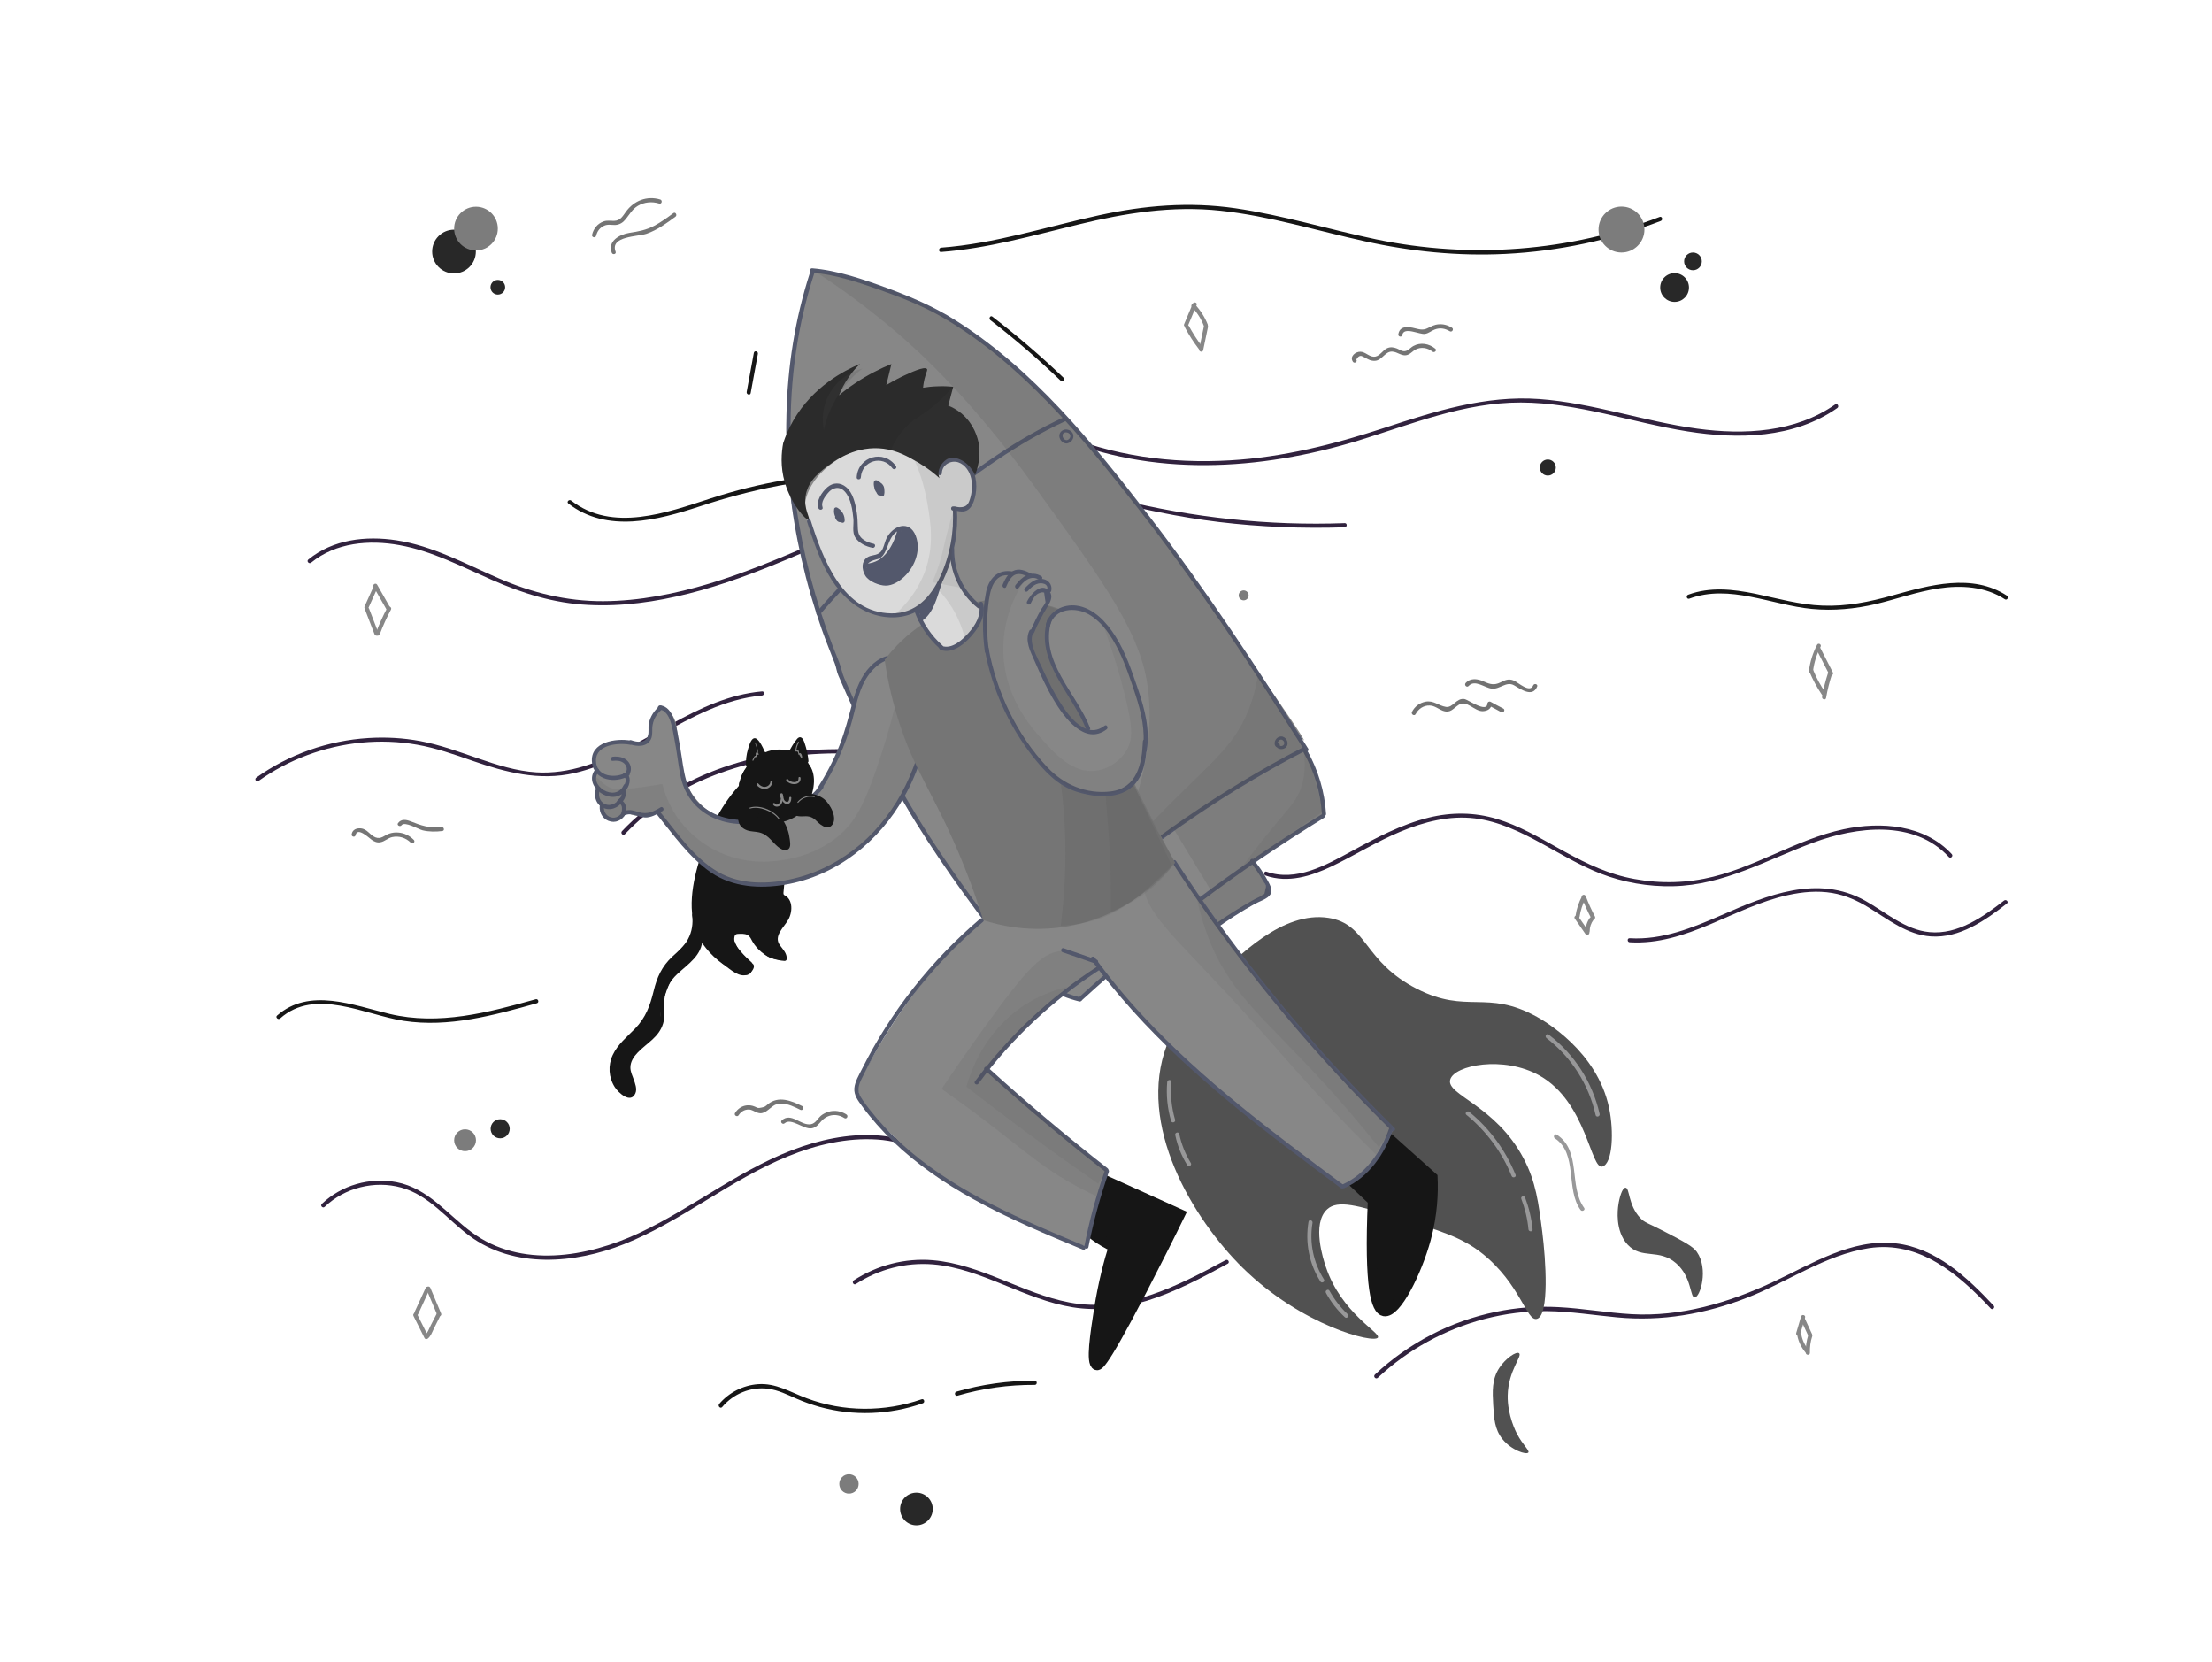 <svg width="434" height="326" viewBox="0 0 434 326" fill="none" xmlns="http://www.w3.org/2000/svg">
<path d="M61.057 110.358C65.885 106.422 72.422 105.852 78.389 106.938C84.763 108.078 90.568 111.145 96.454 113.723C102.53 116.41 108.714 118.337 115.386 118.663C122.032 119.016 128.677 118.066 135.133 116.437C148.614 113.045 160.982 106.531 173.921 101.618C180.403 99.148 187.103 97.004 193.992 96.027C197.736 95.484 201.506 95.349 205.276 95.756C208.857 96.136 212.356 96.977 215.855 97.846C223.585 99.772 231.288 101.455 239.209 102.405C247.373 103.382 255.619 103.708 263.837 103.437C264.353 103.41 264.353 102.595 263.837 102.622C248.919 103.165 234.001 101.564 219.516 97.954C212.6 96.217 205.737 94.426 198.549 94.778C191.578 95.131 184.689 96.977 178.125 99.23C164.97 103.762 152.601 110.412 139.256 114.456C132.475 116.492 125.45 117.903 118.343 117.93C111.128 117.957 104.347 116.275 97.756 113.398C91.246 110.575 84.872 107.074 77.792 105.988C71.771 105.065 65.342 105.798 60.487 109.761C60.08 110.113 60.65 110.711 61.057 110.358Z" fill="#31223E"/>
<path d="M207.148 85.55C225.945 93.666 247.291 92.309 266.523 86.419C276.938 83.216 287.3 78.928 298.394 78.955C309.569 78.982 320.174 82.891 331.105 84.627C341.033 86.202 351.964 86.012 360.481 80.041C360.915 79.742 360.508 79.036 360.074 79.335C352.208 84.845 342.226 85.333 333.004 84.085C322.561 82.673 312.525 79.036 301.974 78.276C291.423 77.516 281.468 80.692 271.568 83.949C261.694 87.179 251.713 89.703 241.324 90.3C229.824 90.979 218.187 89.432 207.582 84.845C207.093 84.627 206.687 85.333 207.148 85.55Z" fill="#31223E"/>
<path d="M50.695 153.214C56.635 148.98 63.66 146.374 70.93 145.669C74.564 145.316 78.226 145.452 81.807 146.076C85.523 146.727 89.103 147.976 92.656 149.224C99.248 151.504 105.784 153.241 112.728 151.64C118.723 150.256 124.148 147.134 129.464 144.176C135.73 140.675 142.239 137.092 149.509 136.441C150.024 136.386 150.024 135.572 149.509 135.626C136.543 136.793 126.806 146.537 114.708 150.256C111.643 151.206 108.443 151.694 105.242 151.504C101.309 151.26 97.484 150.039 93.796 148.763C90.079 147.487 86.364 146.103 82.458 145.37C79.094 144.746 75.65 144.556 72.259 144.773C64.393 145.262 56.717 147.949 50.288 152.536C49.854 152.807 50.261 153.513 50.695 153.214Z" fill="#31223E"/>
<path d="M122.601 163.637C133.153 152.481 148.668 147.922 163.668 147.786C172.374 147.705 181.054 148.953 189.544 150.771C197.627 152.481 205.466 154.707 213.82 153.594C222.554 152.427 230.719 148.682 238.53 144.746C238.992 144.502 238.585 143.796 238.124 144.04C230.691 147.786 222.961 151.341 214.688 152.644C210.457 153.296 206.198 153.241 201.967 152.563C197.681 151.884 193.504 150.744 189.246 149.849C173.731 146.592 157.212 145.207 141.968 150.5C134.455 153.106 127.511 157.258 122.032 163.039C121.679 163.447 122.249 164.017 122.601 163.637Z" fill="#31223E"/>
<path d="M248.322 171.752C252.743 173.299 257.273 171.86 261.315 169.933C265.844 167.762 270.103 165.075 274.741 163.148C279.379 161.221 284.37 159.918 289.415 160.542C294.027 161.112 298.285 163.175 302.327 165.374C306.151 167.463 309.921 169.743 313.99 171.345C318.52 173.109 323.402 173.95 328.257 173.842C338.212 173.625 346.675 168.658 355.761 165.292C364.251 162.144 375.562 160.732 382.37 168.115C382.723 168.495 383.292 167.925 382.94 167.545C377.596 161.764 369.079 161.112 361.756 162.659C352.208 164.668 343.962 170.503 334.36 172.376C329.234 173.38 323.863 173.245 318.791 172.023C314.071 170.883 309.84 168.658 305.609 166.296C301.784 164.152 297.905 161.927 293.701 160.651C289.334 159.321 284.777 159.294 280.356 160.38C274.958 161.709 269.994 164.342 265.139 167.002C260.121 169.716 254.317 173.028 248.485 170.992C248.051 170.802 247.834 171.589 248.322 171.752Z" fill="#31223E"/>
<path d="M319.74 184.834C330.97 185.513 340.219 177.886 350.825 175.579C353.646 174.955 356.629 174.683 359.504 175.172C362.081 175.606 364.414 176.665 366.638 178.022C370.463 180.356 374.179 183.368 378.844 183.694C384.513 184.074 389.531 180.546 393.762 177.234C394.169 176.909 393.6 176.339 393.193 176.665C389.07 179.867 384.133 183.368 378.6 182.853C373.799 182.419 370.002 178.944 365.96 176.692C356.656 171.48 346.702 175.579 337.778 179.514C332.055 182.011 326.115 184.427 319.767 184.047C319.225 183.993 319.225 184.807 319.74 184.834Z" fill="#31223E"/>
<path d="M63.715 236.729C67.648 232.983 73.48 231.518 78.715 232.956C84.194 234.449 87.72 239.172 92.114 242.429C100.875 248.915 112.81 247.884 122.439 244.057C133.804 239.552 143.27 231.409 154.608 226.822C160.141 224.569 166.136 223.131 172.157 223.538C178.016 223.945 183.007 226.469 187.645 229.889C192.256 233.282 196.596 237.299 201.994 239.443C207.772 241.723 214.281 241.234 219.706 238.222C220.167 237.977 219.76 237.272 219.299 237.516C213.766 240.583 207.148 240.854 201.37 238.303C196.542 236.159 192.582 232.576 188.378 229.428C184.065 226.198 179.481 223.674 174.056 222.914C168.469 222.154 162.772 223.104 157.483 224.868C145.901 228.749 136.353 236.756 125.368 241.886C115.224 246.636 102.177 248.861 92.548 241.723C87.747 238.167 83.977 233.092 77.792 231.898C72.557 230.893 66.997 232.468 63.145 236.159C62.766 236.512 63.335 237.109 63.715 236.729Z" fill="#31223E"/>
<path d="M167.926 251.874C172.402 248.97 177.718 247.586 183.061 248.02C187.944 248.427 192.555 250.245 197.03 252.064C201.37 253.828 205.764 255.674 210.43 256.434C215.312 257.221 220.249 256.624 224.941 255.185C230.556 253.448 235.764 250.68 240.89 247.884C241.351 247.64 240.944 246.934 240.483 247.178C231.098 252.254 220.791 257.601 209.779 255.484C200.584 253.72 192.501 248.02 183.034 247.206C177.555 246.744 172.076 248.183 167.492 251.168C167.085 251.467 167.492 252.172 167.926 251.874Z" fill="#31223E"/>
<path d="M270.32 270.276C276.233 264.739 283.502 260.749 291.341 258.713C295.329 257.682 299.424 257.166 303.547 257.193C308.131 257.248 312.688 257.981 317.245 258.415C326.087 259.256 334.577 257.763 342.85 254.534C350.743 251.467 358.175 246.147 366.665 244.844C376.593 243.324 384.269 249.92 390.589 256.678C390.941 257.058 391.511 256.488 391.158 256.108C385.951 250.544 379.82 244.79 371.9 243.894C363.22 242.917 355.327 248.02 347.787 251.521C339.107 255.565 329.749 258.333 320.12 257.791C315.319 257.519 310.572 256.651 305.744 256.406C301.648 256.189 297.526 256.488 293.511 257.329C284.642 259.148 276.369 263.436 269.75 269.651C269.371 270.059 269.94 270.629 270.32 270.276Z" fill="#31223E"/>
<path d="M111.508 98.768C119.102 104.658 129.003 102.052 137.276 99.338C147.529 95.946 157.917 93.801 168.767 93.584C169.282 93.584 169.282 92.77 168.767 92.77C158.785 92.96 148.939 94.67 139.446 97.764C130.847 100.56 120.16 104.495 112.077 98.198C111.67 97.873 111.101 98.443 111.508 98.768Z" fill="#161616"/>
<path d="M184.635 49.425C193.803 48.746 202.645 46.195 211.515 44.051C220.737 41.798 229.986 40.305 239.507 41.337C249.109 42.368 258.412 45.272 267.825 47.335C276.884 49.343 286.079 50.266 295.356 49.805C305.798 49.289 316.106 47.091 325.843 43.345C326.331 43.155 326.114 42.368 325.626 42.558C307.914 49.37 288.575 50.809 270.022 46.955C260.772 45.028 251.713 42.205 242.355 40.848C233.323 39.545 224.507 40.278 215.61 42.232C205.303 44.485 195.186 47.796 184.635 48.583C184.119 48.665 184.119 49.479 184.635 49.425Z" fill="#161616"/>
<path d="M331.431 117.442C339.351 114.51 347.57 118.69 355.49 119.45C359.749 119.857 363.98 119.45 368.13 118.473C372.199 117.496 376.159 116.057 380.309 115.433C384.757 114.755 389.504 115.026 393.355 117.55C393.789 117.849 394.196 117.143 393.762 116.845C386.927 112.393 378.573 114.782 371.358 116.79C366.828 118.066 362.298 118.989 357.579 118.799C353.076 118.636 348.763 117.387 344.369 116.465C340.002 115.569 335.499 115.08 331.241 116.655C330.726 116.817 330.943 117.604 331.431 117.442Z" fill="#161616"/>
<path d="M54.954 199.789C61.843 193.655 71.554 199.083 79.203 200.25C88.045 201.608 96.888 199.165 105.323 196.803C105.839 196.668 105.622 195.881 105.106 196.016C95.776 198.622 86.119 201.2 76.436 198.893C69.357 197.211 60.704 193.628 54.357 199.219C53.977 199.545 54.547 200.115 54.954 199.789Z" fill="#161616"/>
<path d="M141.697 276.003C143.894 273.397 147.285 271.986 150.702 272.42C152.655 272.664 154.445 273.56 156.236 274.347C157.727 274.998 159.246 275.541 160.792 275.976C167.438 277.821 174.571 277.55 181.054 275.27C181.542 275.107 181.325 274.32 180.837 274.483C173.568 277.007 165.539 277.007 158.297 274.293C155.151 273.126 152.221 271.253 148.722 271.524C145.766 271.741 143.026 273.153 141.1 275.406C140.775 275.84 141.371 276.41 141.697 276.003Z" fill="#161616"/>
<path d="M187.862 273.777C192.799 272.338 197.871 271.633 203.025 271.66C203.54 271.66 203.54 270.846 203.025 270.846C197.817 270.819 192.663 271.551 187.645 272.99C187.157 273.153 187.347 273.94 187.862 273.777Z" fill="#161616"/>
<path d="M194.318 62.806C199.119 66.497 203.703 70.46 208.097 74.666C208.477 75.019 209.046 74.449 208.667 74.097C204.245 69.862 199.58 65.873 194.725 62.127C194.318 61.774 193.911 62.48 194.318 62.806Z" fill="#161616"/>
<path d="M147.285 77.109C147.746 74.558 148.234 72.007 148.695 69.428C148.803 68.913 148.017 68.695 147.908 69.211C147.447 71.762 146.959 74.314 146.498 76.892C146.417 77.408 147.203 77.625 147.285 77.109Z" fill="#161616"/>
<path d="M303.683 93.286C304.552 93.286 305.256 92.581 305.256 91.711C305.256 90.842 304.552 90.137 303.683 90.137C302.814 90.137 302.11 90.842 302.11 91.711C302.11 92.581 302.814 93.286 303.683 93.286Z" fill="#282828"/>
<path d="M98.135 223.294C99.169 223.294 100.007 222.455 100.007 221.421C100.007 220.387 99.169 219.548 98.135 219.548C97.102 219.548 96.264 220.387 96.264 221.421C96.264 222.455 97.102 223.294 98.135 223.294Z" fill="#282828"/>
<path d="M89.076 53.632C91.443 53.632 93.362 51.712 93.362 49.343C93.362 46.975 91.443 45.055 89.076 45.055C86.709 45.055 84.79 46.975 84.79 49.343C84.79 51.712 86.709 53.632 89.076 53.632Z" fill="#282828"/>
<path d="M97.674 57.785C98.468 57.785 99.112 57.14 99.112 56.346C99.112 55.551 98.468 54.907 97.674 54.907C96.88 54.907 96.237 55.551 96.237 56.346C96.237 57.14 96.88 57.785 97.674 57.785Z" fill="#282828"/>
<path d="M179.806 299.209C181.574 299.209 183.007 297.775 183.007 296.006C183.007 294.237 181.574 292.803 179.806 292.803C178.039 292.803 176.606 294.237 176.606 296.006C176.606 297.775 178.039 299.209 179.806 299.209Z" fill="#282828"/>
<path d="M328.556 59.223C330.114 59.223 331.377 57.959 331.377 56.4C331.377 54.841 330.114 53.577 328.556 53.577C326.998 53.577 325.735 54.841 325.735 56.4C325.735 57.959 326.998 59.223 328.556 59.223Z" fill="#282828"/>
<path d="M332.163 53.008C333.122 53.008 333.899 52.23 333.899 51.27C333.899 50.311 333.122 49.533 332.163 49.533C331.204 49.533 330.427 50.311 330.427 51.27C330.427 52.23 331.204 53.008 332.163 53.008Z" fill="#282828"/>
<path d="M93.389 49.126C95.756 49.126 97.674 47.206 97.674 44.838C97.674 42.469 95.756 40.55 93.389 40.55C91.022 40.55 89.103 42.469 89.103 44.838C89.103 47.206 91.022 49.126 93.389 49.126Z" fill="#7C7C7C"/>
<path d="M91.246 225.818C92.429 225.818 93.389 224.858 93.389 223.674C93.389 222.49 92.429 221.53 91.246 221.53C90.062 221.53 89.103 222.49 89.103 223.674C89.103 224.858 90.062 225.818 91.246 225.818Z" fill="#7C7C7C"/>
<path d="M166.57 292.993C167.618 292.993 168.469 292.143 168.469 291.094C168.469 290.044 167.618 289.194 166.57 289.194C165.521 289.194 164.671 290.044 164.671 291.094C164.671 292.143 165.521 292.993 166.57 292.993Z" fill="#7C7C7C"/>
<path d="M318.14 49.533C320.627 49.533 322.643 47.516 322.643 45.028C322.643 42.54 320.627 40.523 318.14 40.523C315.653 40.523 313.637 42.54 313.637 45.028C313.637 47.516 315.653 49.533 318.14 49.533Z" fill="#7C7C7C"/>
<path d="M244.009 117.767C244.549 117.767 244.986 117.33 244.986 116.79C244.986 116.25 244.549 115.813 244.009 115.813C243.47 115.813 243.033 116.25 243.033 116.79C243.033 117.33 243.47 117.767 244.009 117.767Z" fill="#7C7C7C"/>
<path d="M234.001 59.603C233.431 60.933 232.889 62.29 232.319 63.62C232.129 64.109 232.916 64.326 233.106 63.837C233.675 62.507 234.218 61.15 234.787 59.82C234.977 59.332 234.191 59.114 234.001 59.603Z" fill="#878787"/>
<path d="M233.865 60.254C234.869 61.313 235.655 62.507 236.171 63.864C236.36 64.353 237.147 64.136 236.957 63.647C236.36 62.154 235.52 60.852 234.435 59.684C234.082 59.304 233.485 59.874 233.865 60.254Z" fill="#878787"/>
<path d="M232.536 64.325C233.323 65.791 234.218 67.175 235.221 68.478C235.547 68.885 236.252 68.478 235.926 68.071C234.923 66.741 234.028 65.357 233.241 63.918C232.97 63.457 232.292 63.864 232.536 64.325Z" fill="#878787"/>
<path d="M236.225 63.918C235.899 65.438 235.601 66.958 235.275 68.478C235.167 68.994 235.954 69.211 236.062 68.695C236.388 67.175 236.686 65.656 237.011 64.136C237.12 63.647 236.333 63.43 236.225 63.918Z" fill="#878787"/>
<path d="M310.41 175.796C309.759 176.99 309.325 178.266 309.135 179.623C309.053 180.139 309.84 180.356 309.921 179.84C310.111 178.564 310.491 177.37 311.115 176.23C311.359 175.742 310.654 175.335 310.41 175.796Z" fill="#878787"/>
<path d="M310.355 176.04C310.898 177.479 311.522 178.863 312.227 180.193C312.471 180.654 313.176 180.247 312.932 179.786C312.254 178.51 311.657 177.18 311.142 175.823C310.952 175.335 310.165 175.552 310.355 176.04Z" fill="#878787"/>
<path d="M308.972 180.193C309.677 181.197 310.355 182.201 311.061 183.206C311.359 183.64 312.064 183.233 311.766 182.798C311.061 181.794 310.382 180.79 309.677 179.786C309.379 179.351 308.674 179.759 308.972 180.193Z" fill="#878787"/>
<path d="M311.929 180.057C311.359 180.844 311.088 181.74 311.088 182.69C311.088 183.206 311.901 183.206 311.901 182.69C311.901 181.876 312.146 181.116 312.634 180.464C312.932 180.03 312.227 179.623 311.929 180.057Z" fill="#878787"/>
<path d="M83.516 252.634C82.783 254.235 82.051 255.809 81.318 257.411C81.101 257.872 81.807 258.306 82.024 257.818C82.756 256.217 83.488 254.642 84.221 253.041C84.438 252.58 83.76 252.172 83.516 252.634Z" fill="#878787"/>
<path d="M83.651 252.851C84.356 254.534 85.062 256.216 85.767 257.899C85.957 258.388 86.743 258.171 86.553 257.682C85.848 255.999 85.143 254.317 84.438 252.634C84.248 252.145 83.461 252.362 83.651 252.851Z" fill="#878787"/>
<path d="M81.129 258.144C81.861 259.582 82.566 261.048 83.299 262.486C83.434 262.731 83.76 262.731 83.95 262.568C84.519 262.106 84.79 261.319 85.089 260.695C85.523 259.826 85.957 258.958 86.391 258.089C86.635 257.628 85.93 257.221 85.685 257.682C85.306 258.442 84.899 259.202 84.519 259.962C84.194 260.614 83.895 261.509 83.326 261.971C83.543 261.998 83.76 262.025 83.977 262.052C83.244 260.614 82.539 259.148 81.807 257.709C81.59 257.275 80.884 257.682 81.129 258.144Z" fill="#878787"/>
<path d="M356.521 126.48C355.68 128.081 355.165 129.764 354.92 131.555C354.839 132.071 355.653 132.071 355.734 131.555C355.951 129.9 356.439 128.353 357.199 126.887C357.47 126.426 356.765 126.018 356.521 126.48Z" fill="#878787"/>
<path d="M356.412 127.43C357.253 129.058 358.067 130.687 358.908 132.315C359.152 132.777 359.857 132.369 359.613 131.908C358.772 130.28 357.958 128.651 357.117 127.023C356.873 126.561 356.168 126.968 356.412 127.43Z" fill="#878787"/>
<path d="M354.975 131.664C355.653 133.292 356.467 134.812 357.443 136.251C357.741 136.685 358.447 136.278 358.148 135.844C357.199 134.459 356.385 132.994 355.761 131.447C355.571 130.985 354.785 131.202 354.975 131.664Z" fill="#878787"/>
<path d="M358.664 132.017C358.175 133.537 357.768 135.084 357.497 136.685C357.416 137.201 358.202 137.418 358.284 136.902C358.555 135.328 358.935 133.781 359.45 132.234C359.613 131.745 358.826 131.528 358.664 132.017Z" fill="#878787"/>
<path d="M353.374 258.252C353.049 259.338 352.75 260.396 352.425 261.482C352.289 261.998 353.049 262.188 353.212 261.699C353.537 260.613 353.835 259.555 354.161 258.469C354.324 257.954 353.537 257.736 353.374 258.252Z" fill="#878787"/>
<path d="M353.32 258.849C353.808 259.935 354.324 261.02 354.812 262.079C355.029 262.567 355.734 262.133 355.517 261.672C355.029 260.586 354.514 259.5 354.025 258.442C353.808 257.953 353.103 258.361 353.32 258.849Z" fill="#878787"/>
<path d="M352.642 261.998C352.886 263.273 353.483 264.413 354.324 265.39C354.676 265.798 355.246 265.2 354.893 264.82C354.134 263.952 353.646 262.92 353.429 261.808C353.32 261.265 352.533 261.482 352.642 261.998Z" fill="#878787"/>
<path d="M354.785 261.889C354.432 263.029 354.269 264.196 354.297 265.363C354.324 265.879 355.137 265.879 355.11 265.363C355.083 264.25 355.219 263.165 355.571 262.106C355.734 261.618 354.948 261.401 354.785 261.889Z" fill="#878787"/>
<path d="M73.29 115.053C72.693 116.356 72.123 117.659 71.527 118.962C71.31 119.423 72.015 119.857 72.232 119.369C72.829 118.066 73.398 116.763 73.995 115.46C74.212 114.999 73.507 114.565 73.29 115.053Z" fill="#878787"/>
<path d="M71.635 119.64C72.259 121.241 72.856 122.816 73.48 124.417C73.669 124.905 74.456 124.688 74.266 124.2C73.642 122.598 73.046 121.024 72.422 119.423C72.232 118.934 71.445 119.151 71.635 119.64Z" fill="#878787"/>
<path d="M73.29 115.107C74.13 116.573 74.971 118.066 75.812 119.531C76.083 119.993 76.761 119.586 76.517 119.124C75.677 117.659 74.836 116.166 73.995 114.7C73.724 114.239 73.018 114.646 73.29 115.107Z" fill="#878787"/>
<path d="M76.002 119.179C75.134 120.807 74.375 122.49 73.724 124.2C73.534 124.688 74.32 124.905 74.51 124.417C75.134 122.761 75.866 121.133 76.707 119.586C76.951 119.124 76.246 118.717 76.002 119.179Z" fill="#878787"/>
<path d="M277.752 140.078C278.294 139.046 279.325 138.341 280.519 138.395C281.495 138.422 282.227 139.101 283.095 139.426C284.614 139.969 285.076 138.992 286.215 138.259C287.761 137.228 289.253 139.535 290.907 139.508C291.857 139.481 292.643 139.019 292.67 138.015C292.453 138.123 292.263 138.259 292.046 138.368C292.887 138.802 293.728 139.236 294.542 139.698C295.003 139.942 295.41 139.236 294.949 138.992C294.108 138.558 293.267 138.123 292.453 137.662C292.182 137.526 291.857 137.689 291.829 138.015C291.748 139.942 288.005 137.201 287.3 137.119C285.699 136.902 285.076 138.883 283.692 138.666C282.227 138.422 281.305 137.363 279.732 137.635C278.539 137.852 277.562 138.585 277.02 139.67C276.83 140.132 277.508 140.539 277.752 140.078Z" fill="#727272"/>
<path d="M288.141 134.568C289.361 133.211 291.287 134.921 292.67 135.084C294.271 135.274 295.518 133.564 297.064 134.432C298.339 135.165 300.672 136.902 301.594 134.677C301.784 134.188 300.997 133.971 300.808 134.459C300.157 136.034 297.824 133.835 297.037 133.509C295.979 133.048 295.274 133.428 294.325 133.889C293.186 134.432 292.372 134.242 291.287 133.754C290.799 133.537 290.311 133.347 289.768 133.265C288.927 133.157 288.168 133.319 287.571 133.971C287.218 134.378 287.788 134.948 288.141 134.568Z" fill="#727272"/>
<path d="M266.116 70.541C266.495 69.835 266.929 69.645 267.418 69.971C267.635 70.052 267.852 70.161 268.069 70.297C268.313 70.405 268.557 70.568 268.801 70.65C269.235 70.785 269.669 70.84 270.103 70.731C271.269 70.405 271.866 68.94 273.114 68.967C274.28 68.994 275.121 70.107 276.342 69.537C276.857 69.293 277.21 68.858 277.698 68.587C278.783 67.99 280.112 68.207 281.034 68.967C281.441 69.293 282.011 68.723 281.604 68.397C280.383 67.393 278.701 67.094 277.291 67.881C276.667 68.234 276.152 68.994 275.338 68.885C274.877 68.831 274.47 68.505 274.036 68.343C273.385 68.098 272.788 68.017 272.137 68.315C271.324 68.695 270.781 69.754 269.886 69.944C268.747 70.188 267.987 69.021 266.929 68.994C265.926 68.967 264.76 69.944 265.438 70.948C265.709 71.382 266.414 70.975 266.116 70.541Z" fill="#757575"/>
<path d="M275.121 65.737C275.446 63.973 278.512 65.683 279.596 65.493C280.302 65.384 280.817 64.896 281.468 64.651C282.499 64.244 283.502 64.407 284.452 64.977C284.913 65.248 285.32 64.543 284.859 64.271C284.045 63.783 283.177 63.538 282.255 63.62C281.848 63.647 281.468 63.756 281.115 63.891C280.03 64.353 279.596 64.868 278.24 64.543C276.938 64.217 274.714 63.566 274.361 65.52C274.226 66.035 275.012 66.253 275.121 65.737Z" fill="#757575"/>
<path d="M69.763 163.827C70.116 162.117 72.476 164.451 72.937 164.749C73.452 165.102 74.022 165.347 74.646 165.211C75.46 165.075 76.083 164.397 76.924 164.207C78.281 163.908 79.637 164.342 80.613 165.319C80.993 165.699 81.562 165.102 81.183 164.749C80.342 163.908 79.311 163.392 78.118 163.311C77.521 163.257 76.924 163.338 76.355 163.528C75.46 163.827 74.754 164.695 73.669 164.261C72.53 163.799 72.096 162.632 70.794 162.497C69.953 162.415 69.167 162.741 69.004 163.609C68.868 164.125 69.655 164.342 69.763 163.827Z" fill="#757575"/>
<path d="M78.796 161.872C79.393 161.058 82.132 162.687 82.919 162.877C84.194 163.175 85.496 163.175 86.797 163.012C87.313 162.931 87.096 162.144 86.581 162.225C84.329 162.524 82.593 161.927 80.559 161.112C79.637 160.76 78.715 160.624 78.091 161.465C77.792 161.872 78.498 162.279 78.796 161.872Z" fill="#757575"/>
<path d="M144.925 218.761C145.359 218.082 146.037 217.648 146.878 217.648C147.583 217.648 148.017 218.082 148.641 218.272C149.265 218.49 149.78 218.354 150.322 218.001C151.38 217.295 151.896 216.427 153.333 216.481C154.635 216.508 155.883 217.133 157.022 217.702C157.483 217.947 157.89 217.241 157.429 216.997C155.286 215.911 152.682 214.88 150.621 216.644C150.16 217.024 150.105 217.133 149.4 217.268C148.614 217.431 148.695 217.323 148.098 217.078C147.583 216.861 147.095 216.78 146.525 216.834C145.521 216.943 144.735 217.513 144.219 218.327C143.948 218.788 144.653 219.195 144.925 218.761Z" fill="#757575"/>
<path d="M153.957 220.335C155.232 219.222 157.646 221.557 159.219 221.339C160.169 221.204 160.603 220.498 161.226 219.847C162.42 218.571 164.21 218.381 165.675 219.331C166.109 219.602 166.516 218.924 166.082 218.625C165.024 217.947 163.776 217.73 162.555 218.082C162.013 218.245 161.525 218.49 161.091 218.842C160.44 219.385 160.033 220.362 159.111 220.525C157.131 220.878 155.259 218.11 153.387 219.765C153.008 220.118 153.577 220.688 153.957 220.335Z" fill="#757575"/>
<path d="M116.96 46.249C117.177 45.354 117.692 44.648 118.56 44.268C119.319 43.942 119.943 44.159 120.73 44.132C121.598 44.078 122.249 43.644 122.764 42.992C123.551 42.015 124.066 41.011 125.178 40.359C126.453 39.627 127.918 39.491 129.328 39.925C129.844 40.088 130.033 39.301 129.545 39.138C126.941 38.351 124.365 39.355 122.791 41.554C122.167 42.422 121.706 43.291 120.513 43.318C119.781 43.345 119.157 43.182 118.451 43.426C117.258 43.834 116.444 44.838 116.173 46.032C116.037 46.548 116.824 46.765 116.96 46.249Z" fill="#757575"/>
<path d="M120.784 49.37C119.618 46.276 125.205 46.439 126.887 45.842C128.976 45.109 130.766 43.806 132.529 42.504C132.936 42.205 132.529 41.499 132.122 41.798C130.929 42.694 129.708 43.562 128.406 44.268C126.779 45.136 125.233 45.408 123.469 45.679C121.598 45.978 119.157 47.281 120.025 49.56C120.187 50.049 120.974 49.859 120.784 49.37Z" fill="#757575"/>
<path d="M228.956 204.973C231.017 199.572 234.516 196.044 238.124 192.379C242.87 187.575 251.686 178.646 260.664 180.057C268.313 181.251 267.472 188.607 277.969 193.954C287.869 199.029 291.667 194.008 301.54 199.463C303.005 200.278 313.339 206.167 315.699 217.295C316.675 221.909 316.431 228.233 314.397 228.831C312.091 229.509 311.305 216.21 302.082 210.999C295.03 207.009 285.32 208.936 284.533 211.786C283.692 214.798 293.43 216.78 298.936 227.256C301.35 231.816 301.865 235.969 302.598 241.669C303.276 247.043 304.035 258.062 301.54 258.713C299.478 259.256 298.366 251.901 290.799 245.875C286.811 242.7 282.553 241.397 274.036 238.792C266.36 236.457 262.481 235.317 260.393 237.217C257.3 240.04 259.687 247.205 260.121 248.481C263.159 257.601 270.917 261.4 270.347 262.378C269.588 263.599 255.429 260.071 243.874 248.752C234.001 239.063 222.961 220.634 228.956 204.973Z" fill="#515151"/>
<path d="M317.516 236.43C317.408 237.19 316.838 241.424 319.333 244.138C322.1 247.124 325.464 244.844 328.854 247.802C331.973 250.517 331.566 254.588 332.516 254.506C333.601 254.425 335.255 248.915 332.923 245.577C332.19 244.518 330.4 243.568 326.847 241.723C323.212 239.823 322.724 239.904 321.775 238.873C319.415 236.322 319.767 232.983 318.927 232.983C318.276 232.983 317.706 234.992 317.516 236.43Z" fill="#515151"/>
<path d="M294.189 268.294C292.67 270.574 292.833 273.017 292.969 275.595C293.131 278.228 293.24 280.372 294.786 282.299C296.549 284.498 299.479 285.421 299.858 284.932C300.157 284.552 298.828 283.521 297.634 281.268C297.498 280.997 295.735 277.658 295.817 273.75C295.898 268.864 298.773 265.96 298.041 265.444C297.498 265.037 295.41 266.449 294.189 268.294Z" fill="#515151"/>
<path d="M305.066 223.294C309.623 226.306 307.128 233.282 310.111 237.353C310.41 237.76 311.115 237.353 310.816 236.946C307.724 232.712 310.355 225.818 305.473 222.588C305.039 222.289 304.632 222.995 305.066 223.294Z" fill="#989899"/>
<path d="M303.439 203.643C308.321 207.389 311.712 212.736 313.068 218.734C313.176 219.249 313.963 219.032 313.854 218.517C312.444 212.301 308.918 206.819 303.873 202.965C303.412 202.612 303.005 203.317 303.439 203.643Z" fill="#989899"/>
<path d="M287.707 218.68C291.612 221.882 294.678 225.981 296.576 230.676C296.766 231.165 297.553 230.948 297.363 230.459C295.383 225.628 292.318 221.421 288.276 218.11C287.896 217.784 287.3 218.354 287.707 218.68Z" fill="#989899"/>
<path d="M298.475 235.155C299.207 237.109 299.696 239.09 299.885 241.153C299.94 241.669 300.753 241.669 300.699 241.153C300.482 239.009 299.994 236.946 299.234 234.937C299.099 234.449 298.312 234.666 298.475 235.155Z" fill="#989899"/>
<path d="M256.731 239.66C256.053 243.758 256.839 247.857 259.063 251.385C259.335 251.82 260.04 251.412 259.769 250.978C257.68 247.667 256.866 243.758 257.517 239.877C257.599 239.362 256.812 239.144 256.731 239.66Z" fill="#989899"/>
<path d="M260.148 253.611C261.125 255.402 262.373 257.004 263.864 258.388C264.244 258.741 264.814 258.171 264.434 257.818C262.996 256.461 261.803 254.914 260.854 253.204C260.61 252.742 259.904 253.149 260.148 253.611Z" fill="#989899"/>
<path d="M229.01 212.247C228.793 214.826 229.037 217.377 229.769 219.874C229.905 220.39 230.691 220.172 230.556 219.657C229.851 217.214 229.607 214.771 229.824 212.247C229.878 211.731 229.064 211.731 229.01 212.247Z" fill="#989899"/>
<path d="M230.583 222.642C231.017 224.759 231.804 226.713 232.943 228.559C233.214 228.993 233.919 228.586 233.648 228.152C232.563 226.361 231.804 224.488 231.37 222.425C231.261 221.936 230.474 222.154 230.583 222.642Z" fill="#989899"/>
<path d="M159.762 52.98C159.002 55.043 158.08 57.866 157.185 61.285C156.263 64.841 154.093 74.205 154.31 86.527C154.527 98.415 156.859 107.155 159.002 114.944C162.338 127.104 166.407 135.843 168.821 140.919C168.821 140.919 176.497 157.177 189.219 174.602C191.47 177.669 194.345 181.55 194.345 181.55C196.434 184.345 198.224 186.68 199.472 188.362C200.475 189.502 201.75 190.778 203.405 191.999C206.497 194.306 209.562 195.473 211.705 196.071C215.231 193.058 218.757 190.018 222.283 187.005C223.883 188.525 225.511 190.018 227.111 191.538C229.335 189.258 231.315 187.44 232.861 186.11C239.588 180.274 245.149 177.289 246.451 176.583C247.563 175.986 248.512 175.524 249.163 175.226C248.159 173.217 247.156 171.209 246.152 169.173C247.78 167.762 249.651 166.269 251.74 164.804C254.561 162.822 257.273 161.221 259.742 159.972C259.714 157.692 259.416 154.245 257.924 150.446C256.812 147.596 255.483 145.669 254.913 144.854C248.648 135.816 267.119 160.732 242.979 126.262C233.621 112.909 228.956 106.205 226.813 103.436C220.113 94.67 214.851 88.671 211.108 84.41C203.947 76.241 200.719 73.201 198.115 70.975C194.562 67.881 190.629 64.543 184.689 61.448C180.946 59.521 177.854 58.463 173.351 56.916C167.79 55.016 163.098 53.767 159.762 52.98Z" fill="#878787"/>
<path d="M158.921 53.469C153.035 71.626 153.035 91.223 157.266 109.733C158.324 114.375 159.653 118.961 161.226 123.44C162.013 125.72 162.962 127.945 163.803 130.198C164.102 130.985 164.156 131.772 164.508 132.559C165.024 133.781 165.566 135.002 166.109 136.223C167.112 138.503 168.17 140.756 169.282 143.009C170.394 145.235 171.751 147.352 172.754 149.604C173.134 150.446 173.459 151.341 173.893 152.156C174.463 153.187 175.304 153.974 175.901 154.978C177.148 157.068 178.342 159.212 179.644 161.275C185.584 170.856 192.338 179.894 199.255 188.77C199.58 189.177 200.15 188.607 199.824 188.2C193.721 180.356 187.754 172.403 182.383 164.071C181.054 162.008 179.779 159.945 178.532 157.828C177.935 156.824 177.338 155.793 176.769 154.761C176.199 153.757 175.439 153.051 174.843 152.074C174.354 151.26 174.002 150.391 173.649 149.523C173.161 148.356 172.51 147.297 171.913 146.184C170.774 144.095 169.716 141.978 168.713 139.833C167.655 137.581 166.651 135.301 165.648 133.021C165.214 132.017 165.051 130.958 164.644 129.927C164.21 128.814 163.749 127.701 163.315 126.561C161.66 122.191 160.223 117.74 159.029 113.207C156.642 104.034 155.259 94.615 155.123 85.116C154.988 74.449 156.452 63.783 159.762 53.605C159.843 53.197 159.056 52.98 158.921 53.469Z" fill="#53586C"/>
<path d="M159.301 53.469C163.83 53.822 168.441 55.396 172.7 56.889C176.904 58.382 181.054 60.01 184.906 62.236C192.582 66.687 199.363 72.522 205.547 78.873C211.922 85.415 217.726 92.607 223.341 99.799C228.928 106.965 234.272 114.375 239.425 121.866C245.122 130.198 250.601 138.693 255.971 147.27C256.242 147.704 256.948 147.297 256.676 146.863C246.83 131.202 236.659 115.732 225.348 101.075C214.417 86.88 202.699 72.386 187.347 62.751C183.17 60.118 178.694 58.219 174.083 56.509C169.418 54.799 164.319 53.035 159.328 52.627C158.785 52.627 158.785 53.442 159.301 53.469Z" fill="#53586C"/>
<path d="M200.421 188.525C213.061 175.633 227.274 164.315 242.653 154.87C246.993 152.21 251.387 149.713 255.89 147.379C256.351 147.134 255.944 146.429 255.483 146.673C239.507 155.033 224.534 165.319 211.054 177.289C207.202 180.708 203.459 184.264 199.851 187.955C199.472 188.335 200.041 188.905 200.421 188.525Z" fill="#53586C"/>
<path d="M199.634 189.149C202.862 192.759 207.066 195.311 211.759 196.451C212.274 196.586 212.491 195.799 211.976 195.663C207.392 194.524 203.35 192.081 200.204 188.552C199.851 188.172 199.282 188.769 199.634 189.149Z" fill="#53586C"/>
<path d="M255.754 147.596C257.87 151.314 259.091 155.412 259.362 159.674C259.389 160.189 260.203 160.189 260.176 159.674C259.904 155.25 258.629 151.043 256.459 147.189C256.215 146.727 255.51 147.134 255.754 147.596Z" fill="#53586C"/>
<path d="M212.247 196.233C226.921 182.826 242.816 170.829 259.769 160.434C260.203 160.162 259.796 159.457 259.362 159.728C242.382 170.15 226.406 182.201 211.677 195.663C211.298 196.016 211.867 196.586 212.247 196.233Z" fill="#53586C"/>
<path d="M222.473 187.494C223.965 188.96 225.457 190.425 226.948 191.918C227.111 192.081 227.382 192.081 227.518 191.918C231.912 187.25 236.849 183.124 242.246 179.677C243.548 178.836 244.877 178.049 246.234 177.289C247.102 176.8 248.756 176.339 249.272 175.416C249.814 174.493 249 173.245 248.566 172.458C247.807 171.073 246.912 169.798 245.935 168.603C245.61 168.196 245.04 168.766 245.366 169.173C246.315 170.34 247.156 171.562 247.861 172.865C248.024 173.136 248.376 173.597 248.404 173.923C248.295 174.412 248.187 174.873 248.078 175.362C247.942 175.443 247.807 175.497 247.671 175.579C247.129 175.986 246.424 176.23 245.827 176.583C243.467 177.913 241.161 179.351 238.937 180.899C234.597 183.966 230.583 187.467 226.948 191.321C227.138 191.321 227.328 191.321 227.518 191.321C226.026 189.855 224.534 188.39 223.042 186.897C222.663 186.544 222.093 187.114 222.473 187.494Z" fill="#53586C"/>
<path d="M160.847 120.59C167.519 112.719 175.331 105.906 183.333 99.419C191.361 92.933 199.77 86.853 209.182 82.537C209.67 82.32 209.236 81.615 208.775 81.832C199.444 86.093 191.117 92.118 183.143 98.524C175.005 105.092 167.058 112.013 160.277 119.993C159.924 120.427 160.494 120.997 160.847 120.59Z" fill="#53586C"/>
<path d="M209.345 86.337C208.45 86.391 208.07 84.899 209.073 84.817C209.426 84.79 209.833 84.953 209.969 85.306C210.158 85.822 209.67 86.364 209.155 86.364C208.775 86.364 208.748 86.989 209.155 86.989C209.996 86.989 210.728 86.201 210.592 85.36C210.484 84.654 209.752 84.22 209.073 84.247C208.341 84.302 207.772 84.899 207.853 85.632C207.934 86.364 208.585 87.043 209.345 86.989C209.752 86.934 209.752 86.31 209.345 86.337Z" fill="#53586C"/>
<path d="M250.763 146.374C250.791 146.374 250.791 146.374 250.818 146.347C250.736 146.347 250.655 146.32 250.574 146.32C250.872 146.456 250.709 145.886 250.682 145.804C250.682 145.723 250.709 145.614 250.736 145.533C250.818 145.37 250.953 145.207 251.116 145.126C251.469 144.963 251.848 145.234 251.957 145.587C252.174 146.293 251.143 146.646 250.872 146.022C250.709 145.669 250.194 145.967 250.357 146.32C250.682 147.08 251.794 147.134 252.337 146.564C252.96 145.886 252.499 144.746 251.659 144.502C250.763 144.257 249.895 145.207 250.112 146.076C250.194 146.429 250.655 146.863 251.008 146.51C251.279 146.239 251.008 145.642 250.601 145.804C250.248 145.94 250.411 146.51 250.763 146.374Z" fill="#53586C"/>
<path opacity="0.15" d="M159.762 53.143C164.047 55.911 169.852 59.983 176.199 65.438C180.132 68.831 190.331 77.923 203.079 95.565C216.912 114.7 223.829 124.254 225.212 134.921C225.918 140.485 226.894 156.335 212.925 175.823C218.703 171.426 224.507 167.002 230.285 162.605C232.807 166.758 235.303 170.91 237.825 175.063C235.113 177.071 232.4 179.053 229.688 181.061C231.017 182.663 232.346 184.237 233.675 185.838C235.303 184.264 237.256 182.581 239.507 180.926C242.979 178.374 246.315 176.556 249.19 175.226C248.105 173.136 247.047 171.019 245.962 168.929C250.628 165.862 255.293 162.768 259.959 159.701C259.714 157.394 259.145 154.055 257.653 150.31C255.917 145.913 253.72 142.982 252.879 141.842C246.803 133.618 249.76 135.599 237.039 117.713C227.898 104.848 222.853 97.655 214.77 88.346C209.589 82.374 206.144 78.439 200.638 73.581C194.779 68.397 187.672 62.236 176.823 57.73C169.906 54.907 163.83 53.713 159.762 53.143Z" fill="#494949"/>
<path opacity="0.11" d="M246.858 131.99C246.613 133.727 246.125 136.386 244.905 139.399C242.084 146.375 237.744 149.414 228.684 158.588C224.399 162.931 218.024 169.363 218.621 170.069C219.191 170.748 226.162 165.374 238.341 157.34C245.474 152.617 251.469 148.953 255.402 146.565C252.554 141.706 249.706 136.848 246.858 131.99Z" fill="#494949"/>
<path opacity="0.08" d="M255.971 147.379C255.592 147.46 256.514 150.418 255.402 154.11C254.588 156.824 253.205 158.127 249.814 162.225C248.349 163.989 246.207 166.649 243.657 170.069C248.973 166.432 254.29 162.795 259.606 159.158C257.192 149.55 256.297 147.324 255.971 147.379Z" fill="#494949"/>
<path d="M210.158 236.213C210.24 237 210.538 237.625 210.999 238.385C212.952 241.533 216.18 243.46 218.513 244.573C217.59 247.477 216.478 251.657 215.665 256.759C214.905 261.672 214.01 267.399 215.176 267.779C215.583 267.915 216.777 267.535 227.871 245.55C229.417 242.483 230.691 239.932 231.532 238.195C225.619 235.535 219.733 232.848 213.82 230.188C213.251 230.622 209.86 233.092 210.158 236.213Z" fill="#161616" stroke="#161616" stroke-width="2" stroke-miterlimit="10"/>
<path d="M197.79 176.176C192.799 179.65 189.571 183.016 186.696 186.055C185.53 187.277 179.942 193.221 174.056 202.558C171.452 206.683 169.526 210.32 168.197 213.061C168.36 214.174 168.74 215.776 169.743 217.377C170.855 219.168 172.103 219.955 174.056 221.692C176.443 223.809 177.311 225.058 178.694 226.469C181.38 229.238 185.15 231.328 192.582 235.426C201.913 240.556 206.931 242.429 208.477 242.999C210.375 243.677 211.976 244.193 213.115 244.546C213.657 242.021 214.308 239.334 215.122 236.512C215.855 233.988 216.641 231.626 217.428 229.428C211.65 225.194 205.71 220.444 199.689 215.07C197.6 213.224 195.593 211.351 193.667 209.506C195.62 207.145 198.359 204.05 201.831 200.712C202.835 199.735 204.951 197.726 207.527 195.609C210.782 192.977 215.692 189.448 222.473 186.191C223.639 178.402 222.256 171.128 217.997 168.766C212.681 165.835 204.598 171.453 197.79 176.176Z" fill="#878787"/>
<path d="M192.311 180.22C182.709 188.363 174.761 198.432 169.12 209.696C168.55 210.863 167.736 212.166 167.628 213.468C167.519 214.853 168.36 215.911 169.12 216.97C170.937 219.44 172.998 221.747 175.195 223.891C179.861 228.369 185.231 232.06 190.873 235.182C197.817 239.036 205.168 242.103 212.491 245.143C212.979 245.333 213.196 244.546 212.708 244.356C200.719 239.362 188.486 234.259 178.477 225.764C176.226 223.837 174.083 221.774 172.157 219.521C171.154 218.327 170.15 217.105 169.282 215.83C168.74 215.043 168.333 214.31 168.469 213.306C168.604 212.329 169.174 211.406 169.608 210.51C172.212 205.217 175.331 200.196 178.911 195.501C183.007 190.1 187.7 185.187 192.88 180.817C193.287 180.464 192.718 179.894 192.311 180.22Z" fill="#53586C"/>
<path d="M215.312 189.584C206.008 195.609 197.871 203.236 191.28 212.138C190.982 212.573 191.687 212.98 191.985 212.546C198.495 203.752 206.551 196.206 215.719 190.262C216.153 190.018 215.746 189.312 215.312 189.584Z" fill="#53586C"/>
<path d="M193.206 209.913C200.828 216.807 208.667 223.429 216.75 229.753C217.157 230.079 217.726 229.509 217.319 229.183C209.236 222.859 201.37 216.237 193.775 209.343C193.396 208.99 192.826 209.56 193.206 209.913Z" fill="#53586C"/>
<path d="M216.777 229.645C215.068 234.476 213.739 239.416 212.762 244.437C212.654 244.953 213.44 245.17 213.549 244.654C214.525 239.633 215.882 234.693 217.563 229.862C217.726 229.373 216.94 229.156 216.777 229.645Z" fill="#53586C"/>
<path opacity="0.11" d="M208.287 186.544C204.544 186.87 201.723 189.611 193.016 201.716C189.68 206.357 186.886 210.401 184.743 213.604C187.835 215.775 190.276 217.567 191.822 218.734C200.475 225.221 204.11 228.858 211.46 232.82C213.061 233.689 214.39 234.313 215.176 234.666C215.8 232.956 216.424 231.246 217.021 229.536C214.959 227.745 212.898 225.981 210.809 224.189C205.059 219.304 199.363 214.581 193.694 209.994C196.054 206.683 198.278 204.186 199.906 202.476C204.706 197.455 209.48 194.062 213.196 191.457C214.471 190.561 215.556 189.855 216.261 189.394C212.762 186.707 210.023 186.381 208.287 186.544Z" fill="#494949"/>
<path opacity="0.08" d="M209.372 193.628C207.039 194.171 203.92 195.229 200.746 197.346C192.989 202.53 190.385 210.456 189.625 213.17C193.803 216.427 198.115 219.711 202.591 222.995C206.931 226.198 211.243 229.238 215.448 232.169C216.072 231.273 216.695 230.35 217.292 229.455C211.515 225.248 205.52 220.39 199.526 214.825C197.627 213.088 195.81 211.324 194.074 209.587C195.023 208.339 196.054 207.063 197.139 205.76C201.207 200.929 205.385 196.939 209.372 193.628Z" fill="#494949"/>
<path d="M260.718 227.338C263.593 230.052 266.495 232.793 269.371 235.507C268.611 252.824 270.049 256.895 271.568 257.193C273.928 257.655 277.969 249.485 279.732 243.053C281.061 238.167 281.197 233.879 281.061 230.975C276.559 226.958 272.056 222.941 267.553 218.897C265.275 221.719 262.996 224.542 260.718 227.338Z" fill="#161616" stroke="#161616" stroke-width="2" stroke-miterlimit="10"/>
<path d="M204.272 178.51C204.517 183.016 207.663 185.757 207.663 185.757C209.616 187.467 211.813 187.928 212.898 188.064C213.766 188.417 214.634 188.797 215.529 189.15C216.885 191.104 218.892 193.872 221.551 197.021C225.077 201.255 229.824 206.303 241.433 215.857C247.156 220.552 254.534 226.334 263.458 232.685C264.732 232.06 266.251 231.138 267.77 229.781C271.107 226.822 272.653 223.375 273.358 221.421C271.785 219.901 269.452 217.621 266.74 214.798C254.696 202.34 246.668 191.674 240.538 183.477C236.496 178.076 231.315 170.883 225.592 162.198C212.491 165.781 203.947 172.729 204.272 178.51Z" fill="#878787"/>
<path d="M208.477 186.788C210.647 187.548 212.79 188.281 214.959 189.041C215.448 189.204 215.665 188.417 215.176 188.254C213.007 187.494 210.864 186.761 208.694 186.001C208.206 185.838 207.989 186.625 208.477 186.788Z" fill="#53586C"/>
<path d="M214.064 188.227C224.263 202.259 237.473 213.604 251.17 224.108C255.103 227.121 259.091 230.106 263.078 233.065C263.512 233.39 263.892 232.657 263.485 232.359C249.76 222.181 235.954 211.867 224.29 199.328C220.9 195.691 217.726 191.836 214.797 187.82C214.471 187.412 213.766 187.82 214.064 188.227Z" fill="#53586C"/>
<path d="M230.068 169.309C239.67 184.047 250.492 197.943 262.427 210.863C265.872 214.608 269.425 218.245 273.032 221.801C273.412 222.181 273.982 221.584 273.602 221.231C261.043 208.909 249.543 195.528 239.236 181.279C236.306 177.234 233.485 173.109 230.746 168.902C230.475 168.468 229.769 168.875 230.068 169.309Z" fill="#53586C"/>
<path d="M272.571 221.285C270.998 225.953 267.96 230.296 263.376 232.359C262.888 232.576 263.322 233.282 263.783 233.065C268.557 230.92 271.703 226.361 273.331 221.502C273.521 221.014 272.734 220.797 272.571 221.285Z" fill="#53586C"/>
<path opacity="0.09" d="M230.095 168.875C228.549 166.785 227.247 165.075 226.379 163.962C225.511 165.564 224.317 168.251 224.209 171.589C223.965 179.134 229.498 182.364 245.366 199.952C252.282 207.606 255.944 212.22 264.868 221.339C266.957 223.457 268.72 225.221 269.994 226.469C270.971 224.759 271.947 223.049 272.951 221.339C264.353 212.708 257.544 204.919 252.445 198.758C247.536 192.814 243.142 187.494 238.612 180.871C237.445 179.216 234.489 174.792 230.095 168.875Z" fill="#494949"/>
<path opacity="0.09" d="M234.896 176.502C235.275 178.374 236.062 181.55 237.608 185.241C242.084 195.772 248.702 200.223 260.609 213.387C262.888 215.911 266.414 219.901 270.537 225.058C271.486 223.701 272.436 222.371 273.385 221.014C272.517 220.2 271.134 218.924 269.452 217.295C266.36 214.31 257.978 205.977 241.975 185.648C240.239 183.477 237.798 180.329 234.896 176.502Z" fill="#494949"/>
<path d="M146.851 152.508C146.308 152.726 145.494 153.187 143.08 157.068C140.476 161.248 138.713 164.098 137.411 168.603C136.272 172.62 136.001 176.285 136.082 179.27C136.272 180.139 136.408 181.414 135.974 182.826C135.404 184.617 134.373 185.051 132.42 187.494C131.634 188.471 130.332 190.127 129.301 192.379C128.162 194.904 128.732 195.229 127.647 197.699C126.345 200.658 124.419 202.693 124.093 203.019C122.303 204.892 121.435 204.946 120.649 206.574C119.753 208.42 120.025 210.157 120.106 210.673C120.16 211.053 120.73 214.364 122.656 214.771C123.171 214.88 123.985 214.826 124.31 214.337C124.826 213.577 123.632 212.519 123.415 210.673C123.225 208.99 123.958 207.633 124.419 206.792C125.802 204.213 127.402 204.593 128.867 202.449C130.278 200.332 128.949 199.681 130.305 195.691C131.064 193.465 131.824 191.24 133.858 189.584C134.78 188.824 135.675 188.417 136.516 187.141C137.249 186.028 137.52 184.916 137.628 184.156C139.12 186.544 140.693 188.091 141.833 189.041C143.352 190.29 145.087 191.755 146.552 191.212C147.339 190.914 148.044 190.018 147.908 189.394C147.827 189.041 147.502 188.932 146.661 188.173C146.661 188.173 146.335 187.874 145.603 187.087C145.115 186.571 144.409 185.621 143.785 183.83C144.03 183.558 144.653 182.961 145.494 182.907C146.417 182.88 147.122 183.531 147.827 184.237C149.156 185.54 149.102 186.327 149.943 187.114C150.594 187.738 151.787 188.39 154.147 188.227C154.038 187.928 153.849 187.44 153.604 186.897C152.764 185.078 152.33 184.888 152.275 184.128C152.248 183.531 152.492 183.368 153.604 181.469C154.554 179.84 155.015 179.026 155.042 178.592C155.178 176.99 153.794 176.447 153.496 174.602C153.225 173.055 153.903 171.806 154.391 170.829C157.212 165.102 159.002 161.465 158.487 158.724C157.7 154.436 150.865 150.826 146.851 152.508Z" fill="#161616"/>
<path d="M145.603 153.486C141.67 157.503 139.147 162.605 137.466 167.925C135.838 173.109 134.617 179.026 137.194 184.101C137.438 184.563 138.144 184.156 137.9 183.694C135.35 178.7 136.733 172.783 138.388 167.708C140.015 162.66 142.429 157.883 146.172 154.056C146.525 153.676 145.955 153.106 145.603 153.486Z" fill="#161616"/>
<path d="M141.534 176.936C141.86 176.773 142.185 176.637 142.511 176.474C142.755 176.61 142.999 176.773 143.243 176.909C143.541 177.18 143.813 177.533 144.002 177.886C144.382 178.537 144.572 179.324 144.518 180.084C144.409 181.55 143.352 182.69 143.08 184.101C142.918 184.97 143.487 185.594 143.975 186.245C144.816 187.358 145.793 188.39 146.851 189.312C147.23 189.665 147.827 189.095 147.42 188.742C146.742 188.118 146.064 187.494 145.467 186.788C144.491 185.675 143.623 184.725 144.301 183.178C144.898 181.821 145.521 180.546 145.25 178.999C145.033 177.804 144.355 176.583 143.297 175.932C142.402 175.389 141.317 175.497 140.829 176.502C140.585 176.99 141.29 177.397 141.534 176.936Z" fill="#161616"/>
<path d="M137.249 184.21C138.822 186.734 140.992 188.824 143.623 190.208C144.409 190.615 145.901 191.565 146.851 191.158C147.746 190.778 147.583 189.692 147.339 188.96C147.176 188.471 146.389 188.688 146.552 189.177C147.176 191.158 144.545 189.774 144.03 189.503C143.189 189.068 142.402 188.553 141.643 187.955C140.151 186.788 138.93 185.377 137.927 183.776C137.683 183.369 136.977 183.776 137.249 184.21Z" fill="#161616"/>
<path d="M155.937 159.294C154.337 164.668 153.333 170.205 152.872 175.796C152.845 175.959 153.008 176.149 153.17 176.176C154.879 176.637 154.635 178.754 154.011 179.949C153.387 181.089 152.411 182.039 151.923 183.26C151.055 185.458 153.632 186.164 153.577 188.091C153.713 187.955 153.849 187.82 153.984 187.684C151.543 187.548 149.482 186.246 148.261 184.128C147.393 182.609 146.389 182.283 144.653 182.391C144.138 182.419 144.138 183.233 144.653 183.206C145.304 183.178 146.091 183.097 146.688 183.423C147.203 183.721 147.366 184.237 147.637 184.698C148.098 185.486 148.695 186.191 149.4 186.761C150.729 187.847 152.275 188.39 153.957 188.498C154.174 188.498 154.364 188.308 154.364 188.091C154.391 186.951 153.632 186.273 153.008 185.404C151.706 183.586 153.849 181.903 154.689 180.356C155.612 178.673 155.585 175.959 153.36 175.389C153.469 175.525 153.55 175.66 153.659 175.769C154.093 170.232 155.123 164.804 156.697 159.484C156.859 159.022 156.073 158.805 155.937 159.294Z" fill="#161616"/>
<path d="M135.811 179.514C136.001 181.143 135.784 182.744 134.997 184.21C134.265 185.594 133.071 186.598 131.905 187.657C129.844 189.584 128.894 191.701 128.243 194.415C127.538 197.292 126.697 199.599 124.609 201.771C123.035 203.372 121.191 204.865 120.215 206.955C119.265 208.99 119.401 211.352 120.621 213.251C121.327 214.364 123.741 216.59 124.663 214.473C125.043 213.604 124.609 212.519 124.31 211.677C124.039 210.944 123.686 210.212 123.686 209.397C123.686 208.257 124.337 207.28 125.097 206.493C126.941 204.566 129.301 203.48 130.115 200.739C130.576 199.192 130.251 197.645 130.359 196.071C130.495 194.117 131.417 192.461 132.827 191.131C134.97 189.095 137.818 187.413 137.818 184.101C137.818 183.586 137.004 183.586 137.004 184.101C136.977 187.277 133.885 188.851 131.932 190.86C130.413 192.407 129.545 194.361 129.518 196.532C129.491 197.971 129.735 199.328 129.247 200.712C128.704 202.286 127.565 203.345 126.317 204.376C124.717 205.652 122.873 207.145 122.873 209.397C122.873 210.483 123.415 211.46 123.741 212.491C123.822 212.763 124.12 213.496 123.985 213.713C123.714 213.74 123.415 213.794 123.144 213.821C122.656 214.12 122.276 214.066 122.005 213.659C121.408 213.279 120.893 212.139 120.676 211.487C119.808 208.936 121.001 206.656 122.71 204.81C124.148 203.236 125.829 201.906 127.023 200.115C128.298 198.215 128.677 195.962 129.22 193.791C129.627 192.217 130.169 190.697 131.254 189.448C132.203 188.335 133.397 187.494 134.373 186.408C136.109 184.508 136.896 182.039 136.598 179.514C136.57 178.999 135.757 178.999 135.811 179.514Z" fill="#161616"/>
<path d="M118.207 146.456C117.638 146.782 116.58 147.352 116.363 148.546C116.092 149.876 117.041 150.961 117.177 151.097C117.014 151.287 116.526 151.857 116.471 152.726C116.417 154.164 117.692 155.006 117.746 155.06C117.692 155.114 116.905 155.928 117.177 157.041C117.394 157.991 118.234 158.398 118.343 158.425C118.289 158.588 118.099 159.294 118.451 159.945C118.994 160.922 120.296 160.868 120.432 160.868C121.354 160.814 122.222 160.19 122.629 159.24C123.144 159.538 124.5 160.244 126.345 160.054C127.592 159.918 128.515 159.43 129.003 159.131C129.979 160.841 131.498 163.148 133.75 165.509C135.73 167.572 139.418 171.453 144.898 173.055C151.733 175.063 157.782 172.458 161.253 170.965C170.584 166.948 175.222 159.565 176.931 156.797C179.806 152.074 180.81 148.03 181.678 144.366C183.088 138.558 182.6 136.278 182.139 134.948C181.868 134.134 180.268 129.465 176.579 128.923C173.568 128.461 171.072 131.04 170.774 131.365C169.743 132.451 169.201 133.889 168.116 136.712C167.573 138.151 167.221 139.236 167.058 139.725C165.295 145.452 164.4 148.302 164.156 148.899C163.505 150.527 161.959 154.246 158.243 157.15C154.689 159.918 150.973 160.515 149.319 160.76C146.823 161.112 143.758 161.547 140.503 159.945C136.869 158.154 135.241 154.897 134.807 154.028C133.505 151.341 133.261 148.356 133.071 146.239C132.827 143.525 133.017 141.408 131.444 139.725C131.146 139.426 130.44 138.666 129.708 138.802C128.65 139.019 128.053 141.055 127.511 142.982C127.05 144.61 127.185 144.8 126.806 145.18C126.019 145.967 125.016 145.56 121.571 145.75C119.564 145.886 118.858 146.103 118.207 146.456Z" fill="#878787"/>
<path d="M123.822 145.289C120.893 144.746 115.739 145.506 116.146 149.523C116.499 153.133 120.784 153.757 123.361 152.183C123.795 151.911 123.388 151.206 122.954 151.477C120.811 152.78 116.933 152.427 116.933 149.17C116.933 146.022 121.354 145.669 123.605 146.076C124.12 146.184 124.337 145.397 123.822 145.289Z" fill="#53586C"/>
<path d="M116.851 150.853C113.922 154.435 120.974 158.941 123.063 154.436C123.28 153.974 122.574 153.54 122.357 154.028C120.73 157.502 115.305 154.028 117.448 151.423C117.773 151.043 117.204 150.446 116.851 150.853Z" fill="#53586C"/>
<path d="M117.014 154.49C116.39 155.901 116.824 157.693 118.262 158.425C119.672 159.158 121.435 158.48 122.167 157.123C122.412 156.661 121.706 156.254 121.462 156.715C120.92 157.665 119.699 158.208 118.668 157.72C117.638 157.231 117.258 155.901 117.719 154.897C117.936 154.436 117.231 154.028 117.014 154.49Z" fill="#53586C"/>
<path d="M117.665 158.127C117.556 159.565 118.397 160.868 119.862 161.167C121.218 161.438 122.466 160.542 122.927 159.321C123.117 158.832 122.33 158.615 122.14 159.104C121.788 160.027 120.811 160.624 119.835 160.325C118.831 160.027 118.424 159.104 118.479 158.127C118.506 157.611 117.692 157.611 117.665 158.127Z" fill="#53586C"/>
<path d="M120.242 149.251C120.947 149.17 121.679 149.197 122.276 149.604C122.846 149.984 123.171 150.744 122.846 151.368C122.601 151.83 123.307 152.237 123.551 151.776C123.985 150.934 123.795 149.957 123.144 149.279C122.412 148.491 121.245 148.329 120.215 148.437C119.726 148.519 119.726 149.333 120.242 149.251Z" fill="#53586C"/>
<path d="M122.764 159.864C124.175 159.348 125.531 160.515 126.996 160.352C128.108 160.217 129.084 159.62 130.006 159.077C130.44 158.805 130.034 158.1 129.6 158.371C128.216 159.212 127.023 159.81 125.368 159.321C124.365 159.023 123.578 158.697 122.547 159.077C122.059 159.267 122.249 160.054 122.764 159.864Z" fill="#53586C"/>
<path d="M123.605 145.995C125.016 146.483 126.914 146.565 127.701 145.017C128.135 144.149 127.864 143.09 128.053 142.168C128.27 140.919 128.976 139.888 129.952 139.101C130.359 138.775 129.789 138.205 129.383 138.531C128.325 139.399 127.565 140.593 127.294 141.95C127.158 142.71 127.348 143.606 127.131 144.339C126.643 145.805 125.016 145.615 123.876 145.207C123.334 145.045 123.117 145.832 123.605 145.995Z" fill="#53586C"/>
<path d="M129.355 139.155C131.661 139.453 131.959 143.335 132.339 145.099C132.8 147.406 133.044 149.74 133.478 152.047C134.184 155.738 136.326 158.67 139.744 160.325C143.324 162.035 147.393 161.954 151.136 160.922C154.988 159.837 158.975 157.883 161.47 154.653C161.796 154.246 161.226 153.676 160.901 154.083C158.297 157.448 154.066 159.43 149.997 160.38C145.901 161.329 141.426 160.977 138.008 158.317C134.319 155.467 134.238 151.179 133.505 146.917C133.153 144.909 132.854 142.738 132.122 140.838C131.661 139.643 130.929 138.558 129.6 138.368C129.057 138.286 128.84 139.073 129.355 139.155Z" fill="#53586C"/>
<path d="M128.759 159.62C132.041 163.637 135.214 168.224 139.554 171.182C143.813 174.059 149.075 174.358 154.011 173.543C164.047 171.861 172.564 165.048 177.447 156.254C180.24 151.26 181.895 145.723 182.627 140.051C182.682 139.535 181.868 139.535 181.814 140.051C180.566 149.74 176.335 159.24 168.794 165.645C165.078 168.794 160.657 171.155 155.91 172.295C151.001 173.489 145.332 173.652 140.856 171.019C136.082 168.224 132.746 163.229 129.328 159.023C129.003 158.643 128.433 159.213 128.759 159.62Z" fill="#53586C"/>
<path d="M176.958 128.814C174.707 127.918 172.32 129.085 170.747 130.741C168.903 132.641 167.98 135.165 167.302 137.662C166.516 140.566 165.81 143.443 164.698 146.239C163.505 149.251 161.986 152.101 160.25 154.815C159.952 155.25 160.657 155.657 160.955 155.223C163.749 150.907 165.892 146.212 167.221 141.245C167.926 138.639 168.387 135.925 169.689 133.564C170.991 131.175 173.758 128.407 176.741 129.601C177.23 129.791 177.447 129.004 176.958 128.814Z" fill="#53586C"/>
<path d="M121.462 157.693C122.222 157.747 122.059 159.023 121.923 159.484C121.761 159.972 122.547 160.19 122.71 159.701C123.063 158.67 122.818 156.987 121.462 156.878C120.947 156.851 120.947 157.665 121.462 157.693Z" fill="#53586C"/>
<path d="M121.923 155.196C122.086 155.847 121.842 156.526 121.327 156.906C120.893 157.204 121.3 157.91 121.733 157.611C122.574 157.014 122.981 155.983 122.71 154.978C122.601 154.463 121.815 154.68 121.923 155.196Z" fill="#53586C"/>
<path d="M122.384 152.373C123.117 152.726 122.629 153.893 122.276 154.354C121.95 154.761 122.656 155.168 122.981 154.761C123.605 153.947 123.931 152.21 122.791 151.667C122.33 151.45 121.923 152.156 122.384 152.373Z" fill="#53586C"/>
<path opacity="0.11" d="M116.797 152.481C117.231 152.237 117.936 153.757 119.753 154.517C120.432 154.788 121.272 154.978 125.124 154.517C126.372 154.354 127.999 154.137 129.952 153.784C130.332 155.331 131.118 157.665 132.719 160.081C133.397 161.085 136.136 164.994 141.426 167.301C147.095 169.798 152.221 168.956 154.201 168.603C155.883 168.305 160.575 167.409 164.753 163.772C167.546 161.357 169.337 158.425 171.968 150.799C173.758 145.615 175.928 138.422 177.528 129.492C178.613 130.605 180.295 132.614 181.244 135.599C181.705 137.038 182.139 139.155 181.787 142.466C181.054 149.604 177.474 155.548 175.304 158.588C173.053 161.764 169.038 167.246 161.606 170.639C160.603 171.1 154.934 173.57 147.718 173.245C146.064 173.163 144.545 173.082 142.673 172.403C140.639 171.67 138.605 169.771 134.563 166.025C132.882 164.478 131.227 162.849 129.545 160.488C129.22 160.027 128.949 159.62 128.759 159.348C128.189 159.728 127.348 160.162 126.399 160.054C125.124 159.945 124.69 159.022 123.632 159.185C122.71 159.321 122.71 160.081 121.598 160.488C120.73 160.787 119.509 160.76 118.696 160.135C118.099 159.674 118.017 159.158 117.339 156.227C116.688 153.35 116.499 152.644 116.797 152.481Z" fill="#494949"/>
<path d="M147.8 145.425C147.285 145.533 147.095 146.565 146.769 148.166C146.579 149.143 146.498 149.984 146.471 150.582C145.386 151.857 145.277 153.024 145.25 153.486C145.223 154.436 145.549 155.168 146.172 156.526C146.606 157.503 147.068 158.263 147.393 158.778C146.227 159.05 145.413 159.81 145.359 160.624C145.304 161.411 146.01 162.035 146.281 162.252C147.502 163.311 148.397 162.524 149.943 163.365C151.19 164.044 151.082 164.804 152.899 165.808C154.038 166.432 154.391 166.297 154.527 166.215C154.988 165.917 154.825 164.939 154.744 164.288C154.635 163.501 154.31 162.307 153.415 160.922C154.472 160.543 155.53 160.163 156.561 159.81C155.802 159.891 155.639 159.918 155.639 159.918C155.639 159.891 157.51 159.131 159.111 159.81C160.44 160.38 160.548 161.574 161.66 161.655C162.284 161.71 162.989 161.357 163.288 160.841C163.912 159.783 162.745 158.235 162.474 157.883C161.362 156.417 159.735 155.983 159.002 155.847C159.246 155.304 159.518 154.436 159.572 153.35C159.626 151.504 158.867 150.147 158.514 149.577C158.026 147.976 157.565 146.375 157.076 144.746C156.317 146.51 155.476 147.053 154.825 147.189C154.093 147.352 153.686 146.999 152.492 147.189C151.353 147.379 151.299 147.732 150.648 147.705C149.129 147.542 148.614 145.262 147.8 145.425Z" fill="#161616"/>
<path d="M148.478 154.001C148.939 154.544 149.671 154.897 150.404 154.707C151.055 154.544 151.489 154.001 151.57 153.35C151.597 153.078 151.19 153.078 151.163 153.35C151.109 153.92 150.621 154.327 150.051 154.354C149.536 154.381 149.102 154.083 148.776 153.703C148.586 153.513 148.315 153.811 148.478 154.001Z" fill="#878787"/>
<path d="M154.283 153.106C154.961 154.083 157.158 154.164 157.076 152.617C157.049 152.346 156.642 152.346 156.669 152.617C156.751 153.73 155.096 153.567 154.635 152.889C154.472 152.671 154.12 152.889 154.283 153.106Z" fill="#878787"/>
<path d="M153.225 156.118C153.225 156.146 153.252 156.173 153.252 156.2C153.333 156.227 153.442 156.254 153.523 156.281C153.469 156.173 153.387 156.118 153.252 156.118C153.36 156.091 153.442 156.037 153.55 156.01C153.523 155.983 153.496 155.928 153.469 155.901C153.333 155.956 153.225 156.01 153.089 156.064C153.279 156.363 153.198 156.906 153.089 157.204C152.953 157.611 152.384 158.154 152.031 157.611C151.896 157.394 151.543 157.584 151.679 157.828C152.031 158.371 152.764 158.344 153.17 157.883C153.577 157.421 153.794 156.417 153.442 155.874C153.333 155.684 153.008 155.793 153.062 156.037C153.116 156.2 153.198 156.308 153.333 156.39C153.442 156.471 153.604 156.39 153.632 156.281C153.686 156.037 153.604 155.467 153.225 155.63C152.872 155.766 153.008 156.308 153.17 156.526C153.225 156.607 153.36 156.661 153.442 156.607C153.74 156.39 153.74 155.983 153.415 155.82C153.198 155.657 153.008 156.01 153.225 156.118Z" fill="#878787"/>
<path d="M153.252 156.2C153.36 156.824 153.577 157.584 154.31 157.693C155.042 157.801 155.259 157.096 155.259 156.526C155.259 156.254 154.852 156.254 154.852 156.526C154.852 156.933 154.717 157.503 154.174 157.231C153.767 157.041 153.713 156.498 153.659 156.091C153.604 155.847 153.198 155.956 153.252 156.2Z" fill="#878787"/>
<path d="M145.766 154.137C146.281 151.314 148.315 148.899 151.082 148.084C153.849 147.27 157.049 148.383 158.324 151.043C158.541 151.504 159.246 151.097 159.029 150.636C157.646 147.786 154.255 146.51 151.245 147.216C148.044 147.976 145.576 150.717 144.979 153.92C144.898 154.435 145.684 154.653 145.766 154.137Z" fill="#161616"/>
<path d="M147.203 150.039C147.176 148.682 147.42 147.325 147.99 146.103C148.044 145.995 148.098 145.913 148.125 145.805C148.315 145.479 148.342 145.425 148.18 145.642C148.017 145.777 148.044 145.886 148.288 146.049C148.342 146.13 148.424 146.239 148.478 146.32C148.885 146.972 149.237 147.65 149.536 148.356C149.726 148.844 150.512 148.627 150.322 148.139C150.051 147.487 148.803 144.176 147.746 144.909C147.23 145.262 146.905 146.456 146.742 147.026C146.444 148.003 146.335 149.034 146.362 150.066C146.417 150.554 147.23 150.554 147.203 150.039Z" fill="#161616"/>
<path d="M155.476 147.84C155.747 147.379 156.019 146.917 156.317 146.456C156.453 146.266 156.642 146.076 156.724 145.859C156.914 145.75 156.941 145.642 156.832 145.506C156.724 145.316 156.751 145.37 156.886 145.669C157.348 146.836 157.673 147.976 157.809 149.252C157.863 149.767 158.677 149.767 158.622 149.252C158.541 148.356 158.378 147.487 158.134 146.619C157.971 146.13 157.727 145.017 157.266 144.719C156.914 144.502 156.615 144.665 156.371 144.963C155.747 145.696 155.259 146.592 154.771 147.433C154.5 147.867 155.205 148.274 155.476 147.84Z" fill="#161616"/>
<path d="M145.033 153.703C144.843 158.263 148.966 162.171 153.55 161.221C155.666 160.787 157.619 159.403 158.622 157.475C159.68 155.44 160.277 152.21 158.894 150.202C158.595 149.767 157.89 150.174 158.188 150.609C159.409 152.427 158.812 155.413 157.836 157.231C156.941 158.887 155.178 160.054 153.333 160.434C149.237 161.248 145.684 157.72 145.847 153.703C145.847 153.16 145.033 153.16 145.033 153.703Z" fill="#161616"/>
<path d="M145.603 160.868C146.254 158.452 149.509 158.588 151.218 159.647C153.035 160.732 153.957 162.849 154.147 164.885C154.201 165.455 154.418 166.025 153.469 165.672C153.116 165.536 152.655 165.021 152.384 164.749C151.896 164.261 151.462 163.745 150.919 163.338C150.322 162.877 149.699 162.605 148.966 162.469C147.827 162.252 145.766 162.388 145.657 160.759C145.63 160.244 144.816 160.244 144.843 160.759C144.925 161.818 145.603 162.524 146.579 162.877C147.339 163.148 148.18 163.094 148.966 163.284C149.943 163.528 150.594 164.044 151.272 164.749C151.95 165.428 153.116 166.948 154.283 166.731C155.259 166.541 155.042 165.428 154.961 164.695C154.662 162.089 153.279 159.511 150.729 158.507C148.586 157.665 145.494 158.154 144.843 160.678C144.681 161.167 145.467 161.384 145.603 160.868Z" fill="#161616"/>
<path d="M156.425 157.34C157.537 155.847 160.06 156.444 161.226 157.448C161.904 158.018 162.366 158.805 162.583 159.674C162.637 159.945 162.772 160.515 162.691 160.814C162.42 161.601 161.85 161.357 161.362 160.977C160.684 160.461 160.169 159.728 159.328 159.402C158.921 159.239 158.514 159.212 158.08 159.239C157.673 159.239 157.293 159.348 156.887 159.294C156.127 159.185 155.069 158.48 156.344 157.502C156.751 157.177 156.181 156.607 155.774 156.932C155.151 157.421 154.825 158.154 155.096 158.941C155.476 159.972 156.453 160.189 157.456 160.135C158.46 160.081 159.111 160.108 159.924 160.787C160.304 161.112 160.63 161.492 161.064 161.791C161.633 162.198 162.474 162.578 163.098 162.008C164.536 160.678 162.881 157.72 161.742 156.797C160.114 155.467 157.131 155.087 155.774 156.96C155.422 157.34 156.127 157.747 156.425 157.34Z" fill="#161616"/>
<path d="M147.176 158.615C148.939 158.045 151.624 159.158 152.709 160.597C152.791 160.705 152.953 160.597 152.872 160.488C151.733 158.941 149.02 157.801 147.122 158.425C146.986 158.452 147.04 158.642 147.176 158.615Z" fill="#878787"/>
<path d="M156.615 157.448C157.402 156.525 158.541 156.118 159.735 156.362C159.87 156.39 159.924 156.2 159.789 156.173C158.541 155.928 157.293 156.335 156.48 157.312C156.398 157.421 156.534 157.557 156.615 157.448Z" fill="#878787"/>
<path d="M148.18 145.886C148.451 146.592 148.641 147.297 148.722 148.03C148.776 148.003 148.831 147.976 148.885 147.949C148.749 147.813 148.614 147.732 148.451 147.65C148.369 147.623 148.288 147.65 148.288 147.732C148.288 147.976 148.261 148.193 148.261 148.437C148.315 148.41 148.369 148.383 148.424 148.356C148.044 147.922 147.746 148.899 147.637 149.089C147.583 149.197 147.746 149.306 147.8 149.197C147.827 149.143 148.18 148.383 148.261 148.492C148.315 148.573 148.424 148.492 148.424 148.41C148.424 148.166 148.451 147.949 148.451 147.704C148.397 147.732 148.342 147.759 148.288 147.786C148.451 147.84 148.559 147.922 148.668 148.057C148.722 148.112 148.858 148.084 148.831 147.976C148.722 147.216 148.559 146.483 148.261 145.777C148.315 145.723 148.125 145.777 148.18 145.886Z" fill="#878787"/>
<path d="M156.561 145.533C156.263 146.103 156.1 146.673 156.046 147.324C156.046 147.379 156.127 147.433 156.181 147.433C156.561 147.324 156.615 147.623 156.642 147.949C156.642 148.03 156.751 148.084 156.805 148.03C156.941 148.247 157.049 148.437 157.185 148.654C157.158 148.79 157.375 148.844 157.375 148.709C157.429 148.329 157.185 147.352 156.669 147.894C156.724 147.922 156.778 147.949 156.832 147.976C156.805 147.732 156.751 147.514 156.697 147.27C156.697 147.216 156.642 147.189 156.588 147.189C156.398 147.189 156.263 147.216 156.1 147.27C156.154 147.297 156.181 147.324 156.236 147.379C156.263 146.782 156.425 146.239 156.724 145.696C156.805 145.506 156.615 145.397 156.561 145.533Z" fill="#878787"/>
<path d="M173.568 129.438C173.948 132.044 174.68 136.169 176.199 141.055C179.4 151.26 183.17 155.63 188.161 167.464C189.408 170.422 191.171 174.873 192.907 180.492C196.135 181.55 202.13 182.989 209.453 181.713C221.496 179.623 228.576 171.643 230.556 169.228C226.433 161.628 222.283 153.404 218.241 144.583C214.227 135.844 210.728 127.43 207.69 119.423C205.14 118.473 198.468 116.356 190.276 118.364C180.485 120.726 175.087 127.43 173.568 129.438Z" fill="#757575"/>
<path opacity="0.13" d="M197.383 117.442C198.414 119.613 199.716 122.571 201.099 126.154C205.439 137.554 207.012 146.917 207.582 150.256C208.802 157.15 209.86 167.844 208.124 181.577C211.894 181.469 214.688 180.6 216.451 179.922C221.496 177.913 225.158 174.412 228.684 171.019C229.498 170.259 230.122 169.581 230.529 169.173C229.362 167.165 227.599 164.017 225.538 160.081C219.571 148.736 215.665 139.318 212.383 131.338C211.216 128.543 209.616 124.526 207.744 119.667C206.253 119.043 204.381 118.419 202.184 118.012C200.394 117.659 198.766 117.496 197.383 117.442Z" fill="#494949"/>
<path opacity="0.1" d="M215.339 138.965C215.8 143.823 216.18 147.894 216.451 150.826C217.482 162.307 217.672 165.482 217.753 167.518C217.97 172.322 217.97 176.257 217.943 178.836C219.625 178.239 221.795 177.262 224.046 175.687C226.867 173.706 228.766 171.535 229.986 169.933C225.104 159.592 220.222 149.279 215.339 138.965Z" fill="#494949"/>
<path d="M196.081 112.665C194.779 113.045 194.074 114.917 193.64 116.844C192.772 120.78 193.233 124.146 193.396 125.313C194.182 130.497 195.593 134.378 196.054 135.654C197.247 138.802 198.875 143.009 202.428 147.487C204.462 150.039 206.198 152.237 209.399 153.866C211.271 154.843 215.149 156.824 219.137 155.25C219.326 155.168 223.232 153.567 224.236 150.147C224.453 149.387 224.507 148.627 224.589 147.134C224.643 146.239 224.67 144.665 224.48 142.71C224.209 140.132 223.639 138.123 223.205 136.685C221.279 130.307 220.33 127.131 218.323 124.363C216.668 122.083 214.797 119.477 211.705 119.124C211.433 119.097 208.314 118.799 206.47 120.97C205.195 122.49 205.276 124.363 205.303 125.611C205.385 128 206.307 129.71 207.744 132.342C209.182 134.948 209.752 135.274 211.46 138.368C213.793 142.602 213.549 143.009 213.44 143.117C212.979 143.525 211.135 142.249 210.728 141.95C210.348 141.679 209.806 141.299 209.128 140.566C207.012 138.205 205.764 134.649 205.764 134.649C204.652 132.451 203.188 129.33 201.696 125.367C202.157 123.603 202.862 122.354 203.432 121.54C204.354 120.237 205.385 119.341 205.629 117.713C205.737 117.089 205.683 116.546 205.629 116.193C206.09 115.759 206.225 115.107 205.981 114.565C205.683 113.94 204.951 113.642 204.245 113.859C204.245 113.777 204.164 113.072 203.54 112.692C203.025 112.366 202.32 112.42 201.804 112.8C200.99 112.176 200.312 112.013 199.824 111.986C199.255 111.959 198.983 112.095 197.627 112.339C196.488 112.637 196.406 112.583 196.081 112.665Z" fill="#878787"/>
<path d="M202.889 124.119C203.622 122.3 204.544 120.644 205.547 118.962C206.063 118.093 206.659 117.007 205.954 116.057C204.354 113.995 202.184 116.627 201.506 117.985C201.262 118.446 201.967 118.853 202.211 118.392C202.618 117.577 203.079 116.573 204.028 116.302C204.3 116.166 204.571 116.166 204.869 116.247C204.951 116.872 205.032 117.496 205.14 118.12C205.059 118.473 204.571 119.043 204.381 119.369C203.513 120.807 202.808 122.327 202.157 123.874C201.913 124.39 202.699 124.58 202.889 124.119Z" fill="#53586C"/>
<path d="M194.02 127.62C193.613 124.715 193.558 121.757 193.884 118.853C194.182 116.193 194.752 112.149 198.441 112.909C198.956 113.017 199.173 112.23 198.658 112.122C195.755 111.525 193.938 113.587 193.45 116.22C192.718 120.047 192.69 123.955 193.233 127.837C193.314 128.352 194.101 128.135 194.02 127.62Z" fill="#53586C"/>
<path d="M197.41 115.107C197.708 114.402 198.034 113.669 198.604 113.126C199.58 112.176 200.828 112.692 201.886 113.207C202.347 113.452 202.754 112.746 202.292 112.502C201.18 111.932 199.933 111.389 198.739 112.013C197.708 112.556 197.166 113.669 196.732 114.673C196.515 115.189 197.22 115.596 197.41 115.107Z" fill="#53586C"/>
<path d="M199.824 115.352C200.828 114.049 202.157 112.692 203.893 113.723C204.354 113.995 204.761 113.289 204.3 113.017C202.238 111.796 200.502 113.126 199.255 114.755C198.929 115.189 199.499 115.759 199.824 115.352Z" fill="#53586C"/>
<path d="M201.641 115.949C202.157 115.406 202.699 114.836 203.405 114.565C204.245 114.212 205.791 114.429 205.466 115.705C205.357 116.22 206.117 116.437 206.253 115.922C206.524 114.809 205.791 113.777 204.679 113.587C203.188 113.316 202.021 114.402 201.072 115.379C200.719 115.759 201.289 116.329 201.641 115.949Z" fill="#53586C"/>
<path d="M201.967 123.711C201.018 125.747 202.184 127.81 202.998 129.682C204.137 132.315 205.33 134.948 206.795 137.391C208.694 140.593 212.817 146.347 217.129 143.063C217.536 142.738 217.129 142.032 216.723 142.358C212.573 145.533 208.721 139.128 207.039 136.169C206.063 134.432 205.195 132.641 204.381 130.822C203.567 129.004 201.75 126.154 202.699 124.118C202.889 123.657 202.184 123.223 201.967 123.711Z" fill="#53586C"/>
<path d="M205.466 121.648C203.079 129.764 210.403 136.061 213.088 143.009C213.278 143.497 214.064 143.28 213.874 142.792C211.271 136.061 203.947 129.709 206.253 121.866C206.388 121.35 205.602 121.133 205.466 121.648Z" fill="#53586C"/>
<path d="M193.206 127.403C194.589 135.002 197.817 142.195 202.564 148.302C204.869 151.233 207.5 154.083 211.135 155.277C214.227 156.281 218.486 156.797 221.361 154.924C224.507 152.916 224.914 148.817 225.05 145.425C225.077 144.909 224.263 144.909 224.236 145.425C224.073 149.794 223.097 154.626 217.916 155.25C213.142 155.82 208.694 153.92 205.466 150.473C199.472 144.095 195.538 135.762 193.965 127.185C193.911 126.67 193.124 126.887 193.206 127.403Z" fill="#53586C"/>
<path d="M206.008 122.734C206.876 119.26 211.054 119.016 213.657 120.536C216.316 122.083 218.133 124.878 219.462 127.565C220.845 130.388 221.849 133.428 222.825 136.413C223.938 139.833 224.778 143.416 224.209 147.026C224.127 147.541 224.914 147.759 224.995 147.243C225.646 143.117 224.616 139.128 223.287 135.219C222.066 131.664 220.873 128 218.838 124.797C217.129 122.083 214.58 119.26 211.216 118.799C208.612 118.446 205.846 119.857 205.195 122.517C205.086 123.033 205.873 123.25 206.008 122.734Z" fill="#53586C"/>
<path opacity="0.1" d="M197.085 112.312C199.255 111.443 201.37 112.393 201.886 112.637C200.367 114.646 197.139 119.504 196.868 126.371C196.461 136.142 202.292 142.629 204.354 144.936C207.012 147.894 210.484 151.748 214.959 151.206C217.482 150.907 219.869 149.224 221.09 147.08C222.31 144.936 222.229 142.602 220.764 136.576C218.513 127.457 216.044 122.11 216.397 121.947C216.75 121.784 219.679 126.371 221.876 132.125C222.093 132.722 223.91 137.553 224.561 144.203C224.968 148.301 224.616 149.984 223.775 151.477C222.473 153.784 220.357 154.815 219.543 155.168C216.261 156.553 213.115 155.575 211.623 155.06C206.28 153.268 203.432 148.926 200.556 144.556C196.135 137.798 194.915 132.017 193.748 126.452C192.935 122.598 192.392 118.12 194.426 114.836C194.779 114.157 195.566 112.936 197.085 112.312Z" fill="#494949"/>
<path d="M157.917 99.094C157.836 100.369 158.297 101.808 159.273 104.685C160.358 107.915 161.525 111.362 164.454 114.755C166.326 116.926 168.604 119.586 172.483 120.346C175.548 120.943 178.125 120.074 179.427 119.531C179.725 120.346 180.132 121.214 180.647 122.11C182.004 124.498 183.685 126.181 185.014 127.294C186.018 127.185 187.971 126.778 189.653 125.258C190.955 124.064 191.578 122.653 191.958 121.73C192.419 120.644 192.663 119.694 192.772 119.016C191.958 118.527 191.063 117.876 190.195 116.98C187.483 114.212 186.75 110.928 186.533 109.353C186.886 106.232 187.266 103.084 187.618 99.962C188.025 100.017 188.893 100.071 189.653 99.555C190.493 98.985 190.656 98.035 190.873 96.977C191.09 95.918 191.334 94.561 190.738 93.014C190.466 92.336 189.598 90.164 187.754 90.028C186.506 89.92 185.231 90.761 184.499 92.064C182.926 90.544 179.562 87.857 174.843 87.423C166.678 86.663 158.378 93.041 157.917 99.094Z" fill="#DADADA"/>
<path d="M169.96 111.498C169.743 112.068 170.367 112.882 170.828 113.289C172.103 114.402 174.354 114.348 175.982 113.588C178.26 112.529 178.993 110.249 179.318 109.218C179.698 108.078 180.186 106.585 179.4 105.255C178.721 104.088 177.528 103.681 177.067 103.545C176.606 104.495 176.253 105.201 175.982 105.662C175.656 106.232 175.548 106.422 175.358 106.856C175.087 107.426 175.06 107.644 174.68 108.159C173.134 110.168 171.018 110.901 171.018 110.901C170.53 111.009 170.096 111.118 169.96 111.498Z" fill="#53586C"/>
<path d="M158.351 102.351C160.494 109.055 163.179 116.872 170.096 120.02C172.917 121.296 176.28 121.54 179.155 120.291C182.383 118.907 184.282 115.705 185.584 112.61C187.293 108.566 188.025 104.169 187.754 99.8C187.727 99.284 186.913 99.284 186.94 99.8C187.211 104.359 186.398 108.946 184.472 113.099C182.6 117.143 179.644 120.373 174.897 120.319C165.349 120.21 161.47 109.679 159.084 102.161C158.975 101.618 158.216 101.835 158.351 102.351Z" fill="#53586C"/>
<path d="M184.797 92.824C184.824 91.196 186.506 90.219 187.998 90.68C189.381 91.141 190.249 92.498 190.548 93.856C190.819 95.158 190.71 96.678 190.304 97.927C189.978 98.958 189.571 99.501 188.323 99.501C187.889 99.501 187.455 99.338 186.994 99.338C186.479 99.338 186.479 100.152 186.994 100.152C187.917 100.152 188.812 100.587 189.707 100.125C190.358 99.799 190.738 99.148 191.009 98.47C191.714 96.624 191.795 94.127 190.9 92.308C190.168 90.816 188.595 89.54 186.859 89.73C185.258 89.893 184.011 91.196 183.984 92.797C183.984 93.34 184.797 93.34 184.797 92.824Z" fill="#53586C"/>
<path d="M186.398 107.698C186.316 112.176 188.296 116.465 191.822 119.26C192.229 119.586 192.799 119.016 192.392 118.69C189.029 116.03 187.13 112.013 187.211 107.698C187.211 107.182 186.398 107.182 186.398 107.698Z" fill="#53586C"/>
<path d="M179.4 119.857C180.43 122.707 182.112 125.204 184.363 127.213C184.743 127.565 185.34 126.996 184.933 126.643C182.763 124.716 181.163 122.354 180.159 119.64C179.996 119.152 179.21 119.369 179.4 119.857Z" fill="#53586C"/>
<path d="M184.553 127.484C186.886 128.325 189.219 126.344 190.656 124.688C192.175 122.951 193.504 120.699 192.853 118.337C192.718 117.822 191.931 118.039 192.067 118.554C192.609 120.617 191.389 122.626 190.059 124.118C188.812 125.53 186.777 127.43 184.743 126.697C184.282 126.507 184.065 127.294 184.553 127.484Z" fill="#53586C"/>
<path d="M161.389 99.501C161.036 98.497 161.85 97.411 162.447 96.706C163.342 95.593 164.725 95.294 165.756 96.434C166.95 97.737 167.275 100.071 167.438 101.754C167.546 102.921 167.139 104.414 167.818 105.445C168.55 106.558 169.906 107.209 171.181 107.454C171.696 107.562 171.913 106.775 171.398 106.666C170.72 106.531 170.123 106.314 169.526 105.934C168.55 105.282 168.333 104.577 168.306 103.409C168.279 102.405 168.252 101.428 168.089 100.424C167.818 98.768 167.356 96.651 166 95.538C164.861 94.588 163.451 94.616 162.338 95.566C161.281 96.488 160.06 98.252 160.575 99.691C160.792 100.207 161.579 99.99 161.389 99.501Z" fill="#53586C"/>
<path d="M168.903 93.638C169.092 90.354 173.188 89.16 175.087 91.847C175.385 92.281 176.09 91.874 175.792 91.44C173.432 88.074 168.333 89.513 168.089 93.638C168.062 94.154 168.875 94.154 168.903 93.638Z" fill="#53586C"/>
<path d="M165.214 101.672C164.834 101.157 164.617 100.587 164.59 99.962C164.373 100.071 164.183 100.207 163.966 100.315C164.59 100.722 164.915 101.374 164.888 102.107C165.051 101.971 165.241 101.835 165.403 101.727C164.725 101.482 164.291 100.722 164.427 100.017C164.237 100.098 164.02 100.179 163.83 100.261C164.156 100.451 164.427 100.722 164.617 101.075C164.698 101.238 164.753 101.401 164.78 101.591C164.78 101.727 164.78 101.564 164.753 101.509C164.698 101.401 164.644 101.319 164.59 101.211C164.373 100.722 163.668 101.157 163.885 101.618C164.047 101.998 164.319 102.405 164.807 102.432C165.214 102.459 165.566 102.188 165.62 101.781C165.702 100.885 164.997 99.99 164.264 99.582C164.047 99.447 163.722 99.555 163.668 99.827C163.451 100.994 164.102 102.134 165.214 102.541C165.485 102.622 165.729 102.405 165.729 102.161C165.756 101.129 165.268 100.207 164.4 99.664C164.156 99.501 163.776 99.718 163.776 100.017C163.803 100.777 164.047 101.509 164.508 102.134C164.834 102.514 165.539 102.107 165.214 101.672Z" fill="#53586C"/>
<path d="M172.808 96.434C172.673 96.271 172.564 96.081 172.51 95.864C172.51 95.81 172.456 95.484 172.51 95.457C172.564 95.43 172.7 95.864 172.727 95.891C172.781 96.108 172.754 96.353 172.646 96.543C172.836 96.488 173.025 96.434 173.215 96.407C172.537 96.027 172.212 95.321 172.32 94.561C172.103 94.67 171.913 94.805 171.696 94.914C172.456 95.24 172.89 96.027 172.7 96.841C172.863 96.76 173.025 96.651 173.188 96.57C172.781 96.434 172.456 96.081 172.374 95.647C172.374 95.62 172.374 95.375 172.347 95.375C172.293 95.403 172.239 95.43 172.157 95.457C172.185 95.511 172.239 95.593 172.266 95.647C172.374 95.945 172.374 96.244 172.347 96.57C172.591 96.461 172.808 96.38 173.053 96.271C172.808 96.081 172.619 95.864 172.483 95.565C172.239 95.104 171.534 95.511 171.778 95.973C171.94 96.298 172.185 96.597 172.483 96.841C172.781 97.085 173.134 96.922 173.188 96.543C173.242 96 173.188 95.267 172.781 94.86C172.456 94.534 171.859 94.507 171.642 94.996C171.208 95.945 172.13 97.058 172.971 97.357C173.188 97.438 173.432 97.275 173.459 97.085C173.758 95.945 173.188 94.697 172.076 94.236C171.778 94.1 171.506 94.263 171.452 94.588C171.317 95.62 171.859 96.624 172.754 97.14C172.917 97.248 173.215 97.194 173.324 97.004C173.541 96.488 173.595 95.973 173.405 95.457C173.242 95.05 172.89 94.615 172.429 94.67C171.235 94.805 171.751 96.515 172.239 97.058C172.591 97.411 173.161 96.814 172.808 96.434Z" fill="#53586C"/>
<path d="M179.888 119.776C179.888 119.803 179.888 119.803 179.861 119.83C180.023 119.749 180.186 119.64 180.349 119.559C180.322 119.559 180.295 119.531 180.268 119.531C180.349 119.721 180.43 119.939 180.512 120.129C180.566 120.02 181.298 119.667 181.515 119.477C182.004 119.07 182.41 118.527 182.79 118.011C183.631 116.899 184.255 115.677 184.77 114.402C184.499 114.32 184.255 114.266 183.984 114.185C183.17 116.519 182.6 119.776 180.322 121.16C180.512 121.35 180.702 121.54 180.891 121.73C181.434 120.916 181.976 120.074 182.519 119.26C182.763 118.88 182.193 118.419 181.868 118.771C181.434 119.233 180.973 119.721 180.539 120.183C180.729 120.373 180.919 120.563 181.108 120.753C181.515 120.264 181.895 119.749 182.248 119.233C182.519 118.853 181.922 118.391 181.597 118.744C181.217 119.151 180.837 119.45 180.349 119.694C180.566 119.803 180.756 119.939 180.973 120.047C180.973 119.966 180.946 119.884 180.946 119.803C180.891 119.287 180.078 119.287 180.132 119.803C180.132 119.884 180.159 119.966 180.159 120.047C180.186 120.346 180.485 120.563 180.783 120.4C181.325 120.101 181.759 119.776 182.193 119.314C181.976 119.151 181.759 118.989 181.542 118.826C181.217 119.287 180.891 119.749 180.539 120.183C180.213 120.59 180.756 121.16 181.108 120.753C181.542 120.291 182.004 119.803 182.437 119.341C182.22 119.179 182.004 119.016 181.787 118.853C181.244 119.667 180.702 120.508 180.159 121.323C179.942 121.676 180.376 122.083 180.729 121.893C183.224 120.373 183.875 117.007 184.77 114.429C184.933 113.913 184.173 113.75 183.984 114.212C183.414 115.596 182.682 116.953 181.705 118.093C181.244 118.636 180.512 118.934 180.078 119.423C179.969 119.531 179.861 119.559 179.806 119.694C179.671 119.939 179.779 120.183 180.051 120.291C180.078 120.291 180.105 120.318 180.132 120.318C180.349 120.4 180.566 120.237 180.62 120.047C180.62 120.02 180.62 120.02 180.647 119.993C180.864 119.504 180.078 119.287 179.888 119.776Z" fill="#53586C"/>
<path d="M182.899 118.962C183.143 118.69 183.305 118.419 183.387 118.093C183.522 117.605 182.899 117.442 182.655 117.767C182.085 118.527 181.515 119.287 180.946 120.047C180.62 120.454 181.325 120.861 181.651 120.454C182.221 119.694 182.79 118.934 183.36 118.174C183.116 118.066 182.871 117.957 182.627 117.849C182.573 118.039 182.492 118.202 182.356 118.364C181.976 118.799 182.573 119.369 182.899 118.962Z" fill="#53586C"/>
<path d="M170.367 112.231C169.608 110.711 170.421 110.141 171.94 109.733C172.13 109.679 172.32 109.652 172.483 109.571C173.134 109.272 173.514 108.621 173.785 107.996C174.219 107.074 174.463 106.069 175.033 105.228C176.226 103.41 178.342 103.491 179.02 105.662C179.698 107.834 178.857 110.249 177.42 111.905C176.714 112.719 175.846 113.479 174.816 113.832C173.92 114.158 173.134 114.049 172.266 113.669C171.642 113.398 170.503 112.855 170.34 112.149C170.232 111.633 169.445 111.851 169.553 112.366C169.852 113.778 171.968 114.646 173.242 114.836C174.626 115.053 175.928 114.375 176.986 113.506C179.345 111.552 180.81 108.105 179.671 105.119C178.45 101.89 175.141 103.084 173.92 105.635C173.541 106.422 173.351 107.752 172.727 108.322C171.94 109.055 170.937 108.784 170.123 109.354C168.984 110.168 169.092 111.606 169.662 112.719C169.906 113.126 170.611 112.719 170.367 112.231Z" fill="#53586C"/>
<path d="M169.825 111.389C174.029 111.28 176.063 107.372 176.986 103.789C177.121 103.274 176.335 103.057 176.199 103.572C175.385 106.775 173.622 110.466 169.825 110.575C169.309 110.602 169.309 111.416 169.825 111.389Z" fill="#53586C"/>
<path d="M158.677 101.917C158.188 102.188 155.232 98.958 153.984 94.643C153.062 91.494 153.333 88.699 153.659 86.934C154.12 85.523 154.771 84.003 155.666 82.456C159.518 75.834 165.593 72.712 168.74 71.382C168.089 72.007 167.329 72.821 166.624 73.852C165.648 75.209 165.024 76.485 164.617 77.543C165.539 76.756 166.597 75.969 167.736 75.209C170.286 73.499 172.754 72.278 174.897 71.409C174.571 72.794 174.219 74.178 173.893 75.535C174.653 75.101 175.711 74.477 177.013 73.852C178.45 73.174 181.407 71.762 181.868 72.387C182.004 72.577 181.841 72.794 181.597 73.581C181.271 74.612 181.163 75.481 181.108 76.051C181.949 75.915 182.899 75.806 183.929 75.779C185.069 75.725 186.099 75.779 187.021 75.861C186.696 77.109 186.371 78.331 186.045 79.579C186.696 79.823 187.618 80.285 188.568 81.045C191.117 83.135 191.85 85.957 192.039 87.07C192.446 89.73 191.795 91.956 191.307 93.177C190.005 90.409 187.428 89.323 185.964 90.001C185.069 90.409 184.038 91.711 184.146 93.041C184.173 93.34 184.255 93.611 184.336 93.801C183.387 92.933 181.949 91.766 180.078 90.68C178.206 89.594 176.118 88.373 173.351 88.02C168.143 87.342 164.074 90.191 162.989 90.978C161.308 92.173 158.568 94.1 158.08 97.167C157.592 99.745 159.056 101.727 158.677 101.917Z" fill="#2B2B2B"/>
<path opacity="0.11" d="M179.318 90.001C180.159 91.901 181.298 94.86 181.922 98.578C182.573 102.269 183.387 107.019 181.407 112.285C180.729 114.076 179.128 117.523 175.331 120.753C176.226 120.726 177.772 120.563 179.4 119.694C182.058 118.31 183.224 116.003 183.577 115.189C184.852 116.437 186.56 118.392 187.862 121.16C188.595 122.707 189.056 124.146 189.327 125.34C190.059 124.688 191.416 123.277 192.039 121.051C192.284 120.183 192.365 119.396 192.365 118.744C190.792 117.876 189.788 116.817 189.219 116.139C188.974 115.84 186.56 112.8 186.696 108.593C186.75 107.074 187.076 107.046 187.32 104.712C187.537 102.622 187.428 100.858 187.32 99.691C188.703 100.261 189.408 99.99 189.734 99.8C190.358 99.42 190.521 98.741 191.09 95.294C191.389 93.448 191.551 92.526 191.606 92.037C191.931 89.404 192.094 88.074 191.931 87.016C191.47 84.003 189.544 81.995 188.893 81.371C187.808 80.312 186.696 79.715 185.964 79.389C186.289 78.249 186.588 77.082 186.913 75.942C185.367 77.761 183.929 79.009 182.953 79.823C180.512 81.778 179.101 82.239 177.42 84.112C176.09 85.577 175.331 87.07 174.897 88.074C176.389 88.753 177.854 89.377 179.318 90.001Z" fill="#494949"/>
<path opacity="0.17" d="M169.201 72.305C168.224 72.549 165.919 73.309 163.993 75.454C163.532 75.996 162.447 77.299 161.85 79.335C161.199 81.56 161.443 83.46 161.633 84.383C162.121 82.185 163.261 78.683 166.027 75.372C167.085 74.097 168.197 73.065 169.201 72.305Z" fill="#494949"/>
<path opacity="0.08" d="M187.32 99.827C187.238 99.8 187.076 100.098 186.479 102.161C185.665 104.957 185.231 107.019 184.987 108.051C184.635 109.543 184.038 111.661 182.926 114.212C184.852 114.592 186.777 114.972 188.703 115.325C187.998 113.778 187.157 111.552 186.832 108.784C186.316 104.034 187.591 99.881 187.32 99.827Z" fill="#494949"/>
</svg>
